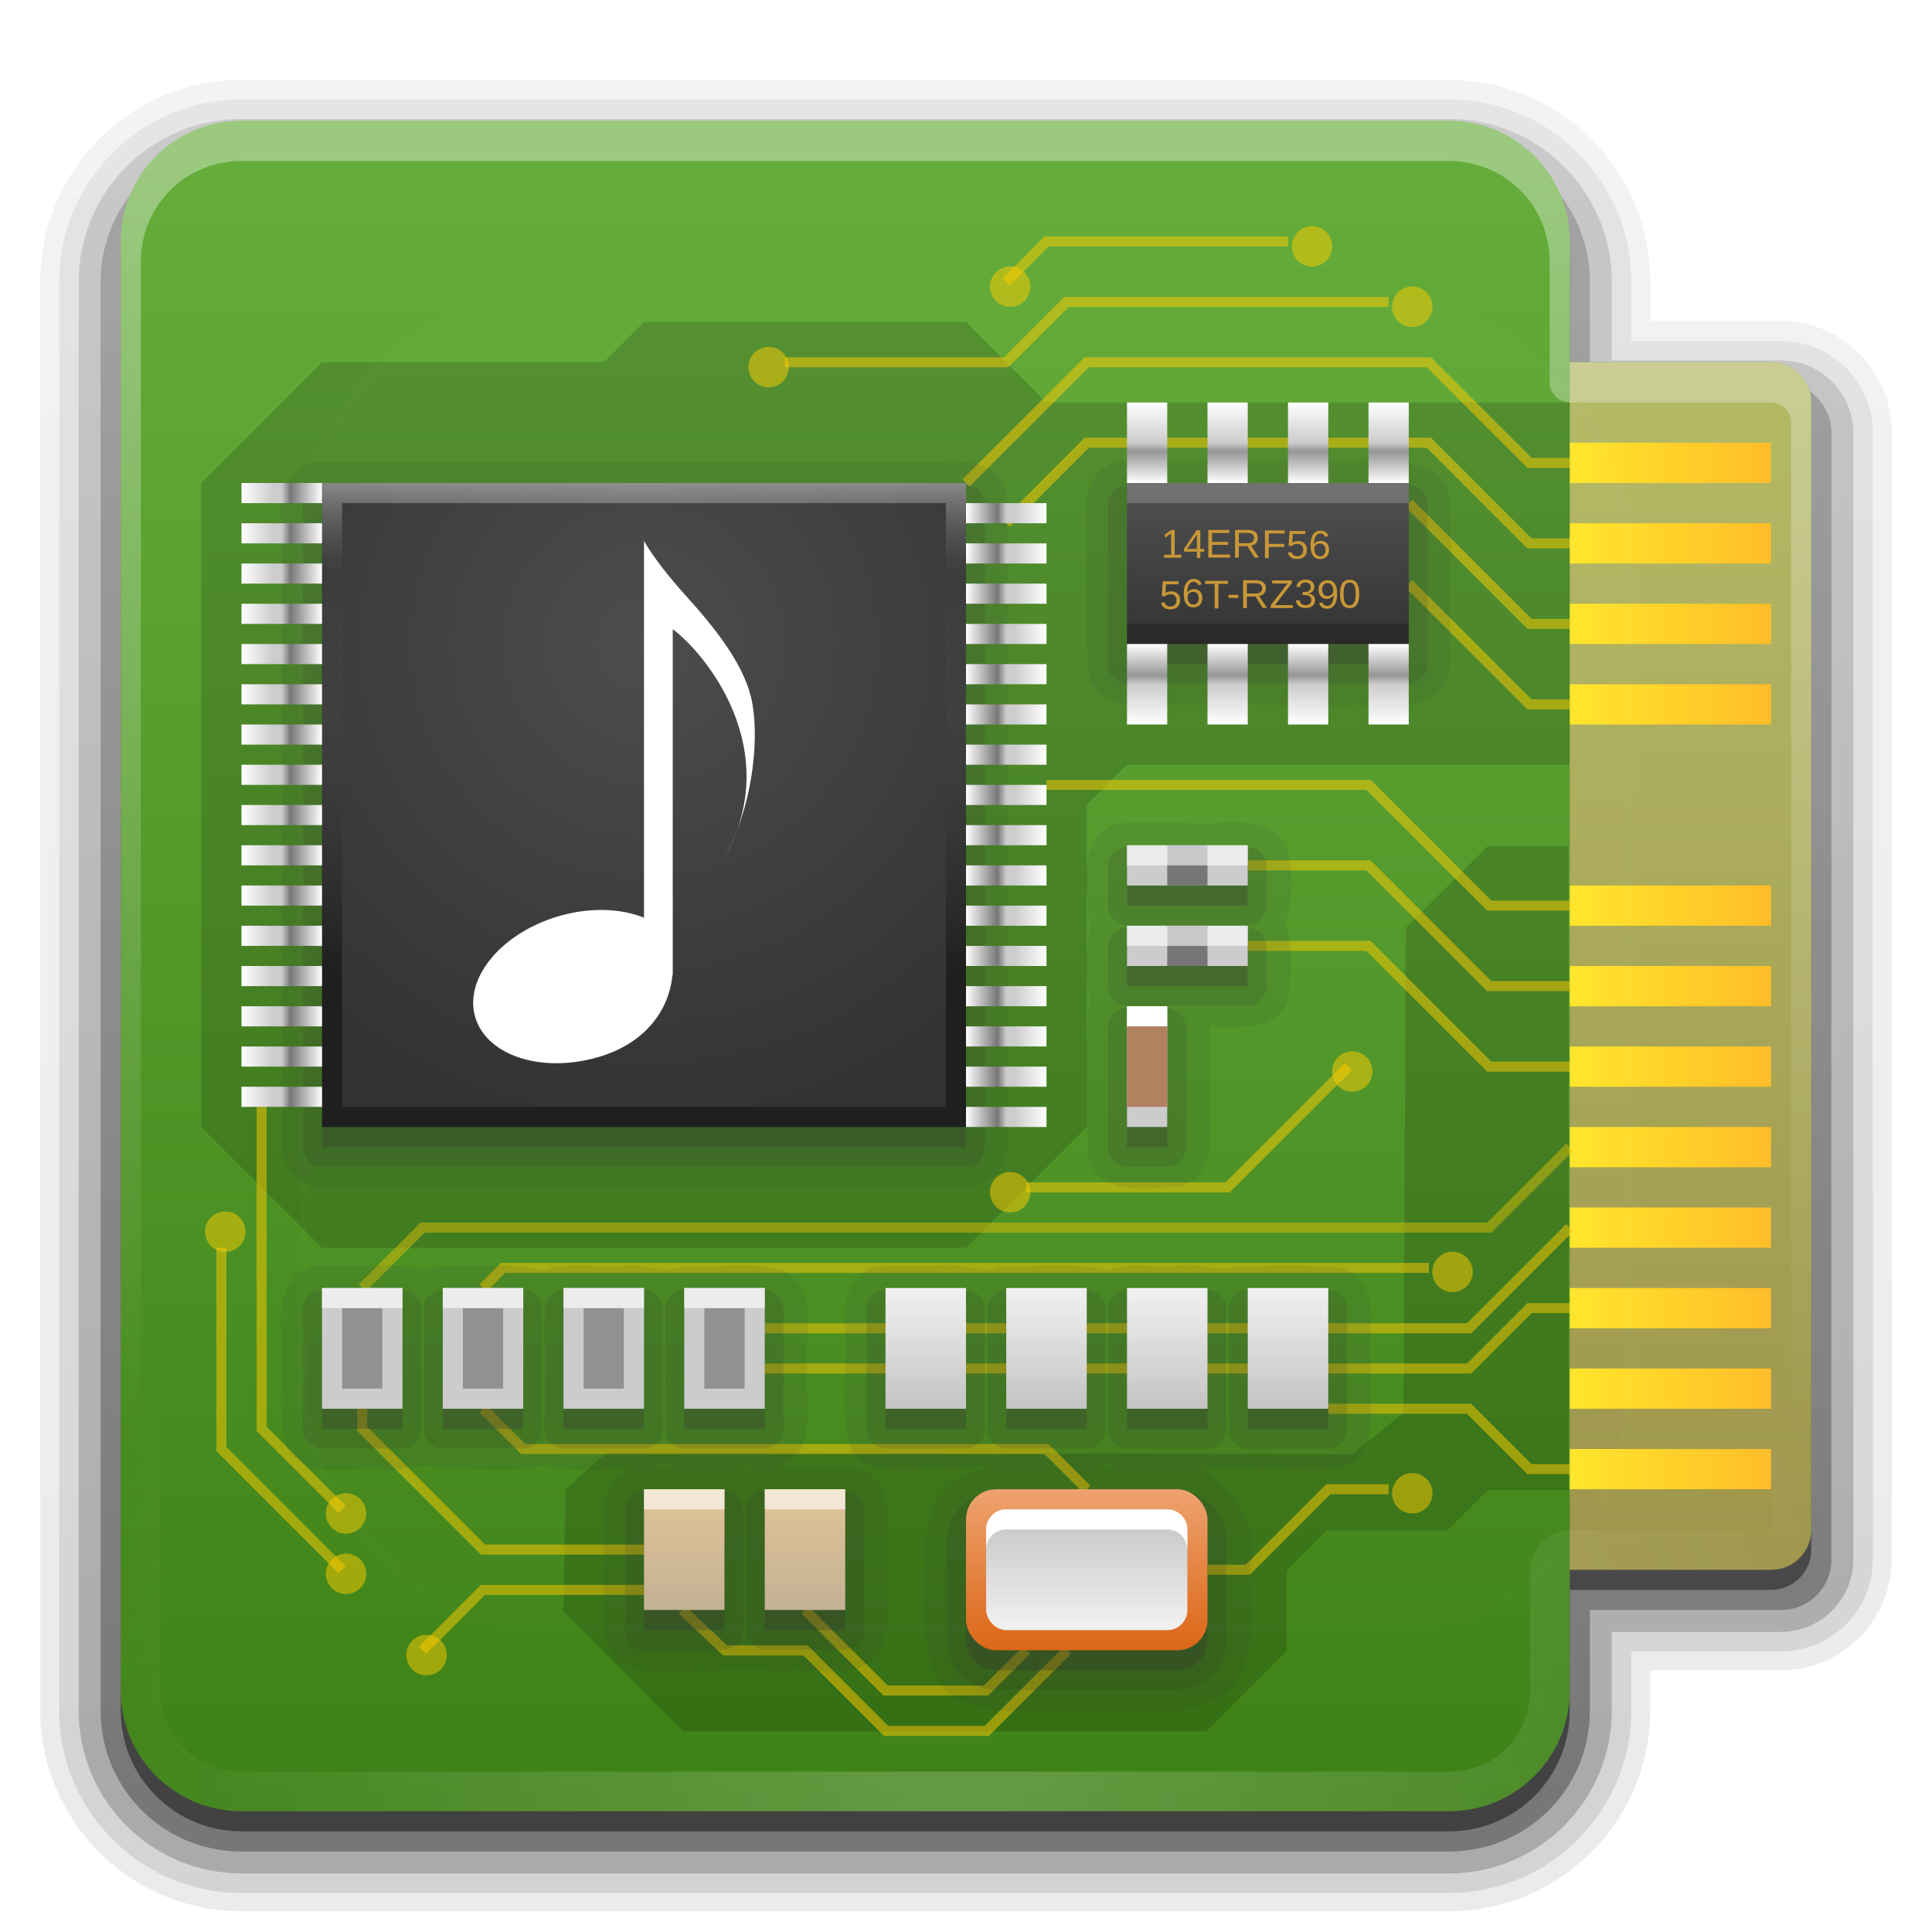 <?xml version="1.0" encoding="UTF-8"?>
<svg id="svg2408" width="96" height="96" version="1.0" xmlns="http://www.w3.org/2000/svg" xmlns:cc="http://creativecommons.org/ns#" xmlns:dc="http://purl.org/dc/elements/1.1/" xmlns:rdf="http://www.w3.org/1999/02/22-rdf-syntax-ns#" xmlns:xlink="http://www.w3.org/1999/xlink">
 <defs id="defs2410">
  <linearGradient id="linearGradient4631">
   <stop id="stop4633" stop-color="#c3b194" offset="0"/>
   <stop id="stop4635" stop-color="#e1c497" offset="1"/>
  </linearGradient>
  <linearGradient id="linearGradient4549">
   <stop id="stop4551" stop-color="#c4c4c4" offset="0"/>
   <stop id="stop4553" stop-color="#f1f1f1" offset="1"/>
  </linearGradient>
  <linearGradient id="linearGradient4410">
   <stop id="stop4412" stop-color="#fff" offset="0"/>
   <stop id="stop4416" stop-color="#ccc" offset=".499"/>
   <stop id="stop4418" stop-color="#969696" offset=".608"/>
   <stop id="stop4420" stop-color="#fff" offset="1"/>
  </linearGradient>
  <linearGradient id="linearGradient4004">
   <stop id="stop4006" stop-color="#fff" offset="0"/>
   <stop id="stop4016" stop-color="#ccc" offset=".397"/>
   <stop id="stop4014" stop-color="#ccc" offset=".499"/>
   <stop id="stop4012" stop-color="#777" offset=".608"/>
   <stop id="stop4008" stop-color="#fff" offset="1"/>
  </linearGradient>
  <linearGradient id="linearGradient3971">
   <stop id="stop3973" stop-color="#4d4d4d" offset="0"/>
   <stop id="stop3975" stop-color="#333" offset="1"/>
  </linearGradient>
  <linearGradient id="linearGradient3809">
   <stop id="stop3811" stop-color="#ffbd2a" offset="0"/>
   <stop id="stop3813" stop-color="#ffe62a" offset="1"/>
  </linearGradient>
  <linearGradient id="ButtonShadow" x1="45.4" x2="45.4" y1="92.5" y2="7.02" gradientTransform="scale(1.01 .994)" gradientUnits="userSpaceOnUse">
   <stop id="stop3750" offset="0"/>
   <stop id="stop3752" stop-opacity=".588" offset="1"/>
  </linearGradient>
  <linearGradient id="linearGradient3737">
   <stop id="stop3739" stop-color="#fff" offset="0"/>
   <stop id="stop3741" stop-color="#fff" stop-opacity="0" offset="1"/>
  </linearGradient>
  <linearGradient id="linearGradient3700">
   <stop id="stop3702" stop-color="#548238" offset="0"/>
   <stop id="stop3704" stop-color="#7dc851" offset="1"/>
  </linearGradient>
  <filter id="filter3174">
   <feGaussianBlur id="feGaussianBlur3176" stdDeviation="1.71"/>
  </filter>
  <linearGradient id="linearGradient3188" x1="36.4" x2="36.4" y1="6" y2="63.9" gradientTransform="translate(-100)" gradientUnits="userSpaceOnUse" xlink:href="#linearGradient3737"/>
  <filter id="filter3794" x="-.192" y="-.192" width="1.38" height="1.38">
   <feGaussianBlur id="feGaussianBlur3796" stdDeviation="5.28"/>
  </filter>
  <linearGradient id="linearGradient3613" x1="48" x2="48" y1="20.2" y2="139" gradientUnits="userSpaceOnUse" xlink:href="#linearGradient3737"/>
  <radialGradient id="radialGradient3619" cx="48" cy="90.2" r="42" gradientTransform="matrix(1.16 0 0 .996 -108 .197)" gradientUnits="userSpaceOnUse" xlink:href="#linearGradient3737"/>
  <clipPath id="clipPath3613">
   <rect id="rect3615" x="6" y="6" width="84" height="84" rx="6" ry="6" fill="#fff"/>
  </clipPath>
  <linearGradient id="linearGradient3617" x1="48" x2="48" y1="90" y2="5.99" gradientUnits="userSpaceOnUse">
   <stop id="stop3877" stop-color="#3e8116" offset="0"/>
   <stop id="stop3879" stop-color="#66ae3b" offset="1"/>
  </linearGradient>
  <linearGradient id="linearGradient3668" x1="48" x2="48" y1="90" y2="5.99" gradientTransform="translate(-88,12)" gradientUnits="userSpaceOnUse" xlink:href="#linearGradient3700"/>
  <linearGradient id="linearGradient3672" x1="48" x2="48" y1="90" y2="5.99" gradientTransform="translate(-100)" gradientUnits="userSpaceOnUse" xlink:href="#linearGradient3700"/>
  <linearGradient id="linearGradient3688" x1="40" x2="40" y1="8" y2="72" gradientUnits="userSpaceOnUse" xlink:href="#linearGradient3737"/>
  <radialGradient id="radialGradient3704" cx="48" cy="90" r="42" gradientTransform="matrix(1.14 0 0 1 -6.86 0)" gradientUnits="userSpaceOnUse" xlink:href="#linearGradient3737"/>
  <linearGradient id="linearGradient3750" x1="37.1" x2="37.1" y1="95.2" y2="4.41" gradientUnits="userSpaceOnUse" xlink:href="#ButtonShadow"/>
  <linearGradient id="linearGradient3752" x1="41.3" x2="41.3" y1="93.7" y2="4.64" gradientUnits="userSpaceOnUse" xlink:href="#ButtonShadow"/>
  <linearGradient id="linearGradient3754" x1="38.8" x2="38.8" y1="93.3" y2="5.91" gradientUnits="userSpaceOnUse" xlink:href="#ButtonShadow"/>
  <linearGradient id="linearGradient3756" x1="35.6" x2="35.6" y1="92" y2="6.65" gradientUnits="userSpaceOnUse" xlink:href="#ButtonShadow"/>
  <linearGradient id="linearGradient3758" x1="40" x2="40" y1="90.8" y2="6.73" gradientUnits="userSpaceOnUse" xlink:href="#ButtonShadow"/>
  <linearGradient id="linearGradient3767" x1="48" x2="48" y1="90" y2="5.99" gradientTransform="translate(12,12)" gradientUnits="userSpaceOnUse">
   <stop id="stop3871" stop-color="#958741" offset="0"/>
   <stop id="stop3873" stop-color="#b4ba66" offset="1"/>
  </linearGradient>
  <linearGradient id="linearGradient3815" x1="78" x2="88" y1="72" y2="72" gradientTransform="matrix(1 0 0 .5 -166 37)" gradientUnits="userSpaceOnUse" xlink:href="#linearGradient3809"/>
  <linearGradient id="linearGradient3819" x1="78" x2="88" y1="72" y2="72" gradientTransform="matrix(1 0 0 .5 -166 33)" gradientUnits="userSpaceOnUse" xlink:href="#linearGradient3809"/>
  <linearGradient id="linearGradient3823" x1="78" x2="88" y1="72" y2="72" gradientTransform="matrix(1 0 0 .5 -166 29)" gradientUnits="userSpaceOnUse" xlink:href="#linearGradient3809"/>
  <linearGradient id="linearGradient3827" x1="78" x2="88" y1="72" y2="72" gradientTransform="matrix(1 0 0 .5 -166 25)" gradientUnits="userSpaceOnUse" xlink:href="#linearGradient3809"/>
  <linearGradient id="linearGradient3831" x1="78" x2="88" y1="72" y2="72" gradientTransform="matrix(1 0 0 .5 -166 21)" gradientUnits="userSpaceOnUse" xlink:href="#linearGradient3809"/>
  <linearGradient id="linearGradient3835" x1="78" x2="88" y1="72" y2="72" gradientTransform="matrix(1 0 0 .5 -166 17)" gradientUnits="userSpaceOnUse" xlink:href="#linearGradient3809"/>
  <linearGradient id="linearGradient3839" x1="78" x2="88" y1="72" y2="72" gradientTransform="matrix(1 0 0 .5 -166 13)" gradientUnits="userSpaceOnUse" xlink:href="#linearGradient3809"/>
  <linearGradient id="linearGradient3843" x1="78" x2="88" y1="72" y2="72" gradientTransform="matrix(1 0 0 .5 -166 9)" gradientUnits="userSpaceOnUse" xlink:href="#linearGradient3809"/>
  <linearGradient id="linearGradient3851" x1="78" x2="88" y1="72" y2="72" gradientTransform="matrix(1 0 0 .5 -166 -1)" gradientUnits="userSpaceOnUse" xlink:href="#linearGradient3809"/>
  <linearGradient id="linearGradient3855" x1="78" x2="88" y1="72" y2="72" gradientTransform="matrix(1 0 0 .5 -166 -5)" gradientUnits="userSpaceOnUse" xlink:href="#linearGradient3809"/>
  <linearGradient id="linearGradient3859" x1="78" x2="88" y1="72" y2="72" gradientTransform="matrix(1 0 0 .5 -166 -9)" gradientUnits="userSpaceOnUse" xlink:href="#linearGradient3809"/>
  <linearGradient id="linearGradient3863" x1="78" x2="88" y1="72" y2="72" gradientTransform="matrix(1 0 0 .5 -166 -13)" gradientUnits="userSpaceOnUse" xlink:href="#linearGradient3809"/>
  <radialGradient id="radialGradient3977" cx="32" cy="32" r="16" gradientTransform="matrix(1.5,0,0,1.5,-16,-16)" gradientUnits="userSpaceOnUse" xlink:href="#linearGradient3971"/>
  <linearGradient id="linearGradient3998" x1="40" x2="40" y1="24" y2="48" gradientUnits="userSpaceOnUse">
   <stop id="stop3994" stop-color="#fff" offset="0"/>
   <stop id="stop4000" stop-color="#7f7f7f" stop-opacity="0" offset=".193"/>
   <stop id="stop3996" offset="1"/>
  </linearGradient>
  <linearGradient id="linearGradient4184" x1="11" x2="16" y1="25" y2="25" gradientTransform="matrix(1 0 0 .5 0 42)" gradientUnits="userSpaceOnUse" xlink:href="#linearGradient4004"/>
  <linearGradient id="linearGradient4186" x1="11" x2="16" y1="25" y2="25" gradientTransform="matrix(1 0 0 .5 0 40)" gradientUnits="userSpaceOnUse" xlink:href="#linearGradient4004"/>
  <linearGradient id="linearGradient4188" x1="11" x2="16" y1="25" y2="25" gradientTransform="matrix(1 0 0 .5 0 38)" gradientUnits="userSpaceOnUse" xlink:href="#linearGradient4004"/>
  <linearGradient id="linearGradient4190" x1="11" x2="16" y1="25" y2="25" gradientTransform="matrix(1 0 0 .5 0 36)" gradientUnits="userSpaceOnUse" xlink:href="#linearGradient4004"/>
  <linearGradient id="linearGradient4192" x1="11" x2="16" y1="25" y2="25" gradientTransform="matrix(1 0 0 .5 0 34)" gradientUnits="userSpaceOnUse" xlink:href="#linearGradient4004"/>
  <linearGradient id="linearGradient4194" x1="11" x2="16" y1="25" y2="25" gradientTransform="matrix(1 0 0 .5 0 32)" gradientUnits="userSpaceOnUse" xlink:href="#linearGradient4004"/>
  <linearGradient id="linearGradient4196" x1="11" x2="16" y1="25" y2="25" gradientTransform="matrix(1 0 0 .5 0 30)" gradientUnits="userSpaceOnUse" xlink:href="#linearGradient4004"/>
  <linearGradient id="linearGradient4198" x1="11" x2="16" y1="25" y2="25" gradientTransform="matrix(1 0 0 .5 0 28)" gradientUnits="userSpaceOnUse" xlink:href="#linearGradient4004"/>
  <linearGradient id="linearGradient4200" x1="11" x2="16" y1="25" y2="25" gradientTransform="matrix(1 0 0 .5 0 26)" gradientUnits="userSpaceOnUse" xlink:href="#linearGradient4004"/>
  <linearGradient id="linearGradient4202" x1="11" x2="16" y1="25" y2="25" gradientTransform="matrix(1 0 0 .5 0 24)" gradientUnits="userSpaceOnUse" xlink:href="#linearGradient4004"/>
  <linearGradient id="linearGradient4204" x1="11" x2="16" y1="25" y2="25" gradientTransform="matrix(1 0 0 .5 0 22)" gradientUnits="userSpaceOnUse" xlink:href="#linearGradient4004"/>
  <linearGradient id="linearGradient4206" x1="11" x2="16" y1="25" y2="25" gradientTransform="matrix(1 0 0 .5 0 20)" gradientUnits="userSpaceOnUse" xlink:href="#linearGradient4004"/>
  <linearGradient id="linearGradient4208" x1="11" x2="16" y1="25" y2="25" gradientTransform="matrix(1 0 0 .5 0 18)" gradientUnits="userSpaceOnUse" xlink:href="#linearGradient4004"/>
  <linearGradient id="linearGradient4210" x1="11" x2="16" y1="25" y2="25" gradientTransform="matrix(1 0 0 .5 0 16)" gradientUnits="userSpaceOnUse" xlink:href="#linearGradient4004"/>
  <linearGradient id="linearGradient4212" x1="11" x2="16" y1="25" y2="25" gradientTransform="matrix(1 0 0 .5 0 14)" gradientUnits="userSpaceOnUse" xlink:href="#linearGradient4004"/>
  <linearGradient id="linearGradient4214" x1="11" x2="16" y1="25" y2="25" gradientTransform="matrix(1 0 0 .5 0 12)" gradientUnits="userSpaceOnUse" xlink:href="#linearGradient4004"/>
  <linearGradient id="linearGradient4350" x1="11" x2="16" y1="25" y2="25" gradientTransform="matrix(.8 0 0 1 11.2 -82)" gradientUnits="userSpaceOnUse" xlink:href="#linearGradient4410"/>
  <linearGradient id="linearGradient4404" x1="11" x2="16" y1="25" y2="25" gradientTransform="matrix(.8 0 0 1 11.2 -86)" gradientUnits="userSpaceOnUse" xlink:href="#linearGradient4410"/>
  <linearGradient id="linearGradient4408" x1="11" x2="16" y1="25" y2="25" gradientTransform="matrix(.8 0 0 1 11.2 -90)" gradientUnits="userSpaceOnUse" xlink:href="#linearGradient4410"/>
  <linearGradient id="linearGradient4425" x1="11" x2="16" y1="25" y2="25" gradientTransform="matrix(.8 0 0 1 11.2 -94)" gradientUnits="userSpaceOnUse" xlink:href="#linearGradient4410"/>
  <linearGradient id="linearGradient4435" x1="11" x2="16" y1="25" y2="25" gradientTransform="matrix(.8 0 0 1 -44.8 -82)" gradientUnits="userSpaceOnUse" xlink:href="#linearGradient4410"/>
  <linearGradient id="linearGradient4437" x1="11" x2="16" y1="25" y2="25" gradientTransform="matrix(.8 0 0 1 -44.8 -86)" gradientUnits="userSpaceOnUse" xlink:href="#linearGradient4410"/>
  <linearGradient id="linearGradient4439" x1="11" x2="16" y1="25" y2="25" gradientTransform="matrix(.8 0 0 1 -44.8 -90)" gradientUnits="userSpaceOnUse" xlink:href="#linearGradient4410"/>
  <linearGradient id="linearGradient4441" x1="11" x2="16" y1="25" y2="25" gradientTransform="matrix(.8 0 0 1 -44.8 -94)" gradientUnits="userSpaceOnUse" xlink:href="#linearGradient4410"/>
  <linearGradient id="linearGradient4449" x1="62" x2="62" y1="25" y2="32" gradientUnits="userSpaceOnUse" xlink:href="#linearGradient3971"/>
  <linearGradient id="linearGradient4547" x1="52.8" x2="52.8" y1="81.8" y2="73.8" gradientUnits="userSpaceOnUse">
   <stop id="stop4543" stop-color="#dc6819" offset="0"/>
   <stop id="stop4545" stop-color="#efa471" offset="1"/>
  </linearGradient>
  <linearGradient id="linearGradient4555" x1="53.6" x2="53.6" y1="75.1" y2="80.9" gradientUnits="userSpaceOnUse" xlink:href="#linearGradient4549"/>
  <linearGradient id="linearGradient4617" x1="46" x2="46" y1="70" y2="64" gradientUnits="userSpaceOnUse" xlink:href="#linearGradient4549"/>
  <linearGradient id="linearGradient4621" x1="46" x2="46" y1="70" y2="64" gradientTransform="translate(6)" gradientUnits="userSpaceOnUse" xlink:href="#linearGradient4549"/>
  <linearGradient id="linearGradient4625" x1="46" x2="46" y1="70" y2="64" gradientTransform="translate(12)" gradientUnits="userSpaceOnUse" xlink:href="#linearGradient4549"/>
  <linearGradient id="linearGradient4629" x1="46" x2="46" y1="70" y2="64" gradientTransform="translate(18)" gradientUnits="userSpaceOnUse" xlink:href="#linearGradient4549"/>
  <linearGradient id="linearGradient4637" x1="40" x2="40" y1="80" y2="74" gradientUnits="userSpaceOnUse" xlink:href="#linearGradient4631"/>
  <linearGradient id="linearGradient4639" x1="34" x2="34" y1="80" y2="74" gradientUnits="userSpaceOnUse" xlink:href="#linearGradient4631"/>
  <linearGradient id="linearGradient3894">
   <stop id="stop3896" stop-color="#f7eb93" offset="0"/>
   <stop id="stop3898" stop-color="#f7f593" stop-opacity="0" offset="1"/>
  </linearGradient>
  <linearGradient id="linearGradient3934">
   <stop id="stop3936" stop-color="#d24e00" offset="0"/>
   <stop id="stop3938" stop-color="#ca5e00" stop-opacity="0" offset="1"/>
  </linearGradient>
  <filter id="filter3810" color-interpolation-filters="sRGB">
   <feGaussianBlur id="feGaussianBlur3812" stdDeviation="0.42"/>
  </filter>
  <radialGradient id="radialGradient3402" cx="61" cy="24.6" r="19" gradientTransform="matrix(1.26 -.21 .095 .571 -39.4 28.8)" gradientUnits="userSpaceOnUse">
   <stop id="stop3800" stop-color="#ffcc0a" offset="0"/>
   <stop id="stop3802" stop-color="#d38900" stop-opacity="0" offset="1"/>
  </radialGradient>
  <radialGradient id="radialGradient3404" cx="41.8" cy="37" r="19" gradientTransform="matrix(3.36 -.591 .301 1.71 -131 8.68)" gradientUnits="userSpaceOnUse">
   <stop id="stop4300" stop-color="#ffd639" offset="0"/>
   <stop id="stop4302" stop-color="#eed96a" stop-opacity=".675" offset=".5"/>
   <stop id="stop4304" stop-color="#e4c731" stop-opacity="0" offset="1"/>
  </radialGradient>
  <linearGradient id="linearGradient3406" x1="80" x2="77" y1="37" y2="37" gradientTransform="translate(-21,9)" gradientUnits="userSpaceOnUse">
   <stop id="stop3862" stop-color="#8e4900" offset="0"/>
   <stop id="stop3868" stop-color="#d25800" stop-opacity=".365" offset=".5"/>
   <stop id="stop3864" stop-color="#ae5900" stop-opacity="0" offset="1"/>
  </linearGradient>
  <linearGradient id="linearGradient3408" x1="52" x2="51.6" y1="10" y2="8.08" gradientTransform="translate(-21,9)" gradientUnits="userSpaceOnUse">
   <stop id="stop3830" stop-color="#fbeda2" offset="0"/>
   <stop id="stop3832" stop-color="#fbe4a2" stop-opacity="0" offset="1"/>
  </linearGradient>
  <radialGradient id="radialGradient3410" cx="40.3" cy="39.1" r="19" gradientTransform="matrix(3.37 -.532 .187 1.19 -92.6 22.4)" gradientUnits="userSpaceOnUse">
   <stop id="stop3818" stop-color="#ffe945" offset="0"/>
   <stop id="stop3824" stop-color="#eed96a" stop-opacity=".675" offset=".5"/>
   <stop id="stop3820" stop-color="#e49531" stop-opacity="0" offset="1"/>
  </radialGradient>
  <radialGradient id="radialGradient3412" cx="46" cy="50.6" r="1.5" gradientTransform="matrix(2.67 -6.96e-8 8e-7 30.7 -97.7 -1471)" gradientUnits="userSpaceOnUse">
   <stop id="stop3881" stop-color="#632e00" offset="0"/>
   <stop id="stop3883" stop-color="#be5800" stop-opacity=".365" offset=".5"/>
   <stop id="stop3885" stop-color="#c25a00" stop-opacity="0" offset="1"/>
  </radialGradient>
  <radialGradient id="radialGradient3414" cx="39.8" cy="69.8" r="11" gradientTransform="matrix(1.16 -.14 .072 .583 -11.4 33.3)" gradientUnits="userSpaceOnUse">
   <stop id="stop3960" stop-color="#f1a801" offset="0"/>
   <stop id="stop3962" stop-color="#f17c01" stop-opacity="0" offset="1"/>
  </radialGradient>
  <linearGradient id="linearGradient3416" x1="40" x2="41.9" y1="70" y2="63" gradientTransform="translate(-21,6)" gradientUnits="userSpaceOnUse" xlink:href="#linearGradient3934"/>
  <linearGradient id="linearGradient3418" x1="40" x2="42" y1="69" y2="64" gradientTransform="translate(-21,6)" gradientUnits="userSpaceOnUse" xlink:href="#linearGradient3934"/>
  <linearGradient id="linearGradient3420" x1="31" x2="36" y1="61" y2="70" gradientTransform="translate(-21,9)" gradientUnits="userSpaceOnUse" xlink:href="#linearGradient3894"/>
  <linearGradient id="linearGradient3424" x1="40" x2="41.9" y1="70" y2="63" gradientTransform="translate(13,1)" gradientUnits="userSpaceOnUse" xlink:href="#linearGradient3934"/>
  <linearGradient id="linearGradient3426" x1="40" x2="42" y1="69" y2="64" gradientTransform="translate(13,1)" gradientUnits="userSpaceOnUse" xlink:href="#linearGradient3934"/>
  <linearGradient id="linearGradient3428" x1="31" x2="36" y1="61" y2="70" gradientTransform="translate(13,4)" gradientUnits="userSpaceOnUse" xlink:href="#linearGradient3894"/>
  <linearGradient id="linearGradient3153" x1="70.8" x2="75.4" y1="83" y2="22" gradientTransform="matrix(1.19 0 0 1.19 -17.4 92.5)" gradientUnits="userSpaceOnUse">
   <stop id="stop3279" stop-color="#333" offset="0"/>
   <stop id="stop3281" stop-color="#515151" offset="1"/>
  </linearGradient>
  <radialGradient id="radialGradient3155" cx="40.8" cy="75.3" r="14.7" gradientTransform="matrix(.985 .026 -.018 .691 1.99 24.8)" gradientUnits="userSpaceOnUse">
   <stop id="stop2807" stop-color="#fff" offset="0"/>
   <stop id="stop2809" stop-opacity="0" offset="1"/>
  </radialGradient>
  <filter id="filter3832" color-interpolation-filters="sRGB">
   <feGaussianBlur id="feGaussianBlur3834" stdDeviation="0.769"/>
  </filter>
 </defs>
 <g id="layer2" display="none">
  <rect id="rect3745" x="5" y="7" width="86" height="85" rx="6" ry="6" fill="url(#ButtonShadow)" filter="url(#filter3174)" opacity=".9"/>
 </g>
 <g id="layer3">
  <path id="path3741" d="m12 3.97c-5.53 0-10 4.5-10 10v71c0 5.53 4.5 10 10 10h60c5.53 0 10-4.5 10-10v-1.97h6.47c3.05 0 5.53-2.49 5.53-5.53v-56c0-3.05-2.49-5.53-5.53-5.53h-6.47v-1.97c0-5.53-4.5-10-10-10h-60z" fill="url(#linearGradient3750)" opacity=".08"/>
  <path id="path3737" d="m12 4.94c-5 0-9.06 4.07-9.06 9.06v71c0 5 4.07 9.06 9.06 9.06h60c5 0 9.06-4.07 9.06-9.06v-2.94h7.44c2.51 0 4.56-2.05 4.56-4.56v-56c0-2.51-2.05-4.56-4.56-4.56h-7.44v-2.94c0-5-4.07-9.06-9.06-9.06h-60z" fill="url(#linearGradient3752)" opacity=".1"/>
  <path id="path3733" d="m12 5.91c-4.47 0-8.09 3.63-8.09 8.09v71c0 4.47 3.63 8.09 8.09 8.09h60c4.47 0 8.09-3.63 8.09-8.09v-3.91h8.41c1.97 0 3.59-1.62 3.59-3.59v-56c0-1.97-1.62-3.59-3.59-3.59h-8.41v-3.91c0-4.47-3.63-8.09-8.09-8.09h-60z" fill="url(#linearGradient3754)" opacity=".2"/>
  <path id="rect3721" d="m12 7c-3.88 0-7 3.12-7 7v71c0 3.88 3.12 7 7 7h60c3.88 0 7-3.12 7-7v-5h9.5c1.38 0 2.5-1.12 2.5-2.5v-56c0-1.38-1.12-2.5-2.5-2.5h-9.5v-5c0-3.88-3.12-7-7-7h-60z" fill="url(#linearGradient3756)" opacity=".3"/>
  <path id="rect3712" d="m12 7c-3.32 0-6 2.68-6 6v72c0 3.32 2.68 6 6 6h60c3.32 0 6-2.68 6-6v-6h10c1.11 0 2-0.892 2-2v-56c0-1.11-0.892-2-2-2h-10v-6c0-3.32-2.68-6-6-6h-60z" fill="url(#linearGradient3758)" opacity=".45"/>
 </g>
 <g id="layer1">
  <path id="rect2419" d="m12 6c-3.32 0-6 2.68-6 6v72c0 3.32 2.68 6 6 6h60c3.32 0 6-2.68 6-6v-6h10c1.11 0 2-0.892 2-2v-56c0-1.11-0.892-2-2-2h-10v-6c0-3.32-2.68-6-6-6h-60z" fill="url(#linearGradient3617)"/>
  <path id="rect3760" d="m78 18v60h10c1.11 0 2-0.892 2-2v-56c0-1.11-0.892-2-2-2h-10z" fill="url(#linearGradient3767)"/>
  <path id="path3615" d="m-88 90c-3.32 0-6-2.68-6-6v-72c0-0.335 0.041-0.651 0.094-0.969 0.049-0.296 0.097-0.597 0.188-0.875 0.01-0.03 0.021-0.064 0.031-0.094 0.099-0.288 0.235-0.547 0.375-0.812 0.145-0.274 0.316-0.536 0.5-0.781s0.374-0.473 0.594-0.688c0.44-0.428 0.943-0.815 1.5-1.09 0.279-0.14 0.573-0.247 0.875-0.344-0.256 0.1-0.487 0.236-0.719 0.375-0.007 0.004-0.024-0.004-0.031 0-0.032 0.019-0.062 0.043-0.094 0.062-0.12 0.077-0.231 0.164-0.344 0.25-0.106 0.081-0.213 0.161-0.312 0.25-0.178 0.161-0.347 0.345-0.5 0.531-0.108 0.13-0.218 0.265-0.312 0.406-0.025 0.038-0.038 0.086-0.062 0.125-0.065 0.103-0.13 0.205-0.188 0.312-0.101 0.195-0.206 0.416-0.281 0.625-8e-3 0.022-0.024 0.041-0.031 0.062-0.032 0.092-0.036 0.187-0.062 0.281-0.03 0.107-0.07 0.203-0.094 0.312-0.073 0.342-0.125 0.698-0.125 1.06v72c0 2.78 2.22 5 5 5h72c2.78 0 5-2.22 5-5v-72c0-0.364-0.052-0.721-0.125-1.06-0.044-0.207-0.088-0.398-0.156-0.594-0.008-0.022-0.023-0.041-0.031-0.062-0.063-0.174-0.138-0.367-0.219-0.531-0.042-0.083-0.079-0.17-0.125-0.25-0.055-0.097-0.127-0.188-0.188-0.281-0.094-0.141-0.205-0.276-0.312-0.406-0.143-0.174-0.303-0.347-0.469-0.5-0.011-0.01-0.02-0.021-0.031-0.031-0.138-0.126-0.285-0.234-0.438-0.344-0.103-0.073-0.204-0.153-0.312-0.219-0.007-0.004-0.024 0.004-0.031 0-0.232-0.139-0.463-0.275-0.719-0.375 0.302 0.097 0.596 0.204 0.875 0.344 0.557 0.279 1.06 0.666 1.5 1.09 0.22 0.214 0.409 0.442 0.594 0.688s0.355 0.508 0.5 0.781c0.14 0.265 0.276 0.525 0.375 0.812 0.01 0.031 0.021 0.063 0.031 0.094 0.09 0.278 0.139 0.579 0.188 0.875 0.052 0.318 0.094 0.634 0.094 0.969v72c0 3.32-2.68 6-6 6h-72z" fill="url(#radialGradient3619)" opacity=".2"/>
  <rect id="rect3666" x="-82" y="18" width="72" height="60" rx="2" ry="2" fill="url(#linearGradient3668)"/>
  <rect id="rect3670" x="-94" y="6" width="72" height="84" rx="6" ry="6" fill="url(#linearGradient3672)"/>
  <path id="rect3728" d="m-88 6c-3.32 0-6 2.68-6 6v72c0 0.335 0.041 0.651 0.094 0.969 0.049 0.296 0.097 0.597 0.188 0.875 0.01 0.03 0.021 0.064 0.031 0.094 0.099 0.288 0.235 0.547 0.375 0.812 0.145 0.274 0.316 0.536 0.5 0.781s0.374 0.473 0.594 0.688c0.44 0.428 0.943 0.815 1.5 1.09 0.279 0.14 0.573 0.247 0.875 0.344-0.256-0.1-0.487-0.236-0.719-0.375-7e-3 -0.004-0.024 0.004-0.031 0-0.032-0.019-0.062-0.043-0.094-0.062-0.12-0.077-0.231-0.164-0.344-0.25-0.106-0.081-0.213-0.161-0.312-0.25-0.178-0.161-0.347-0.345-0.5-0.531-0.108-0.13-0.218-0.265-0.312-0.406-0.025-0.038-0.038-0.086-0.062-0.125-0.065-0.103-0.13-0.205-0.188-0.312-0.101-0.195-0.206-0.416-0.281-0.625-8e-3 -0.022-0.024-0.041-0.031-0.062-0.032-0.092-0.036-0.187-0.062-0.281-0.03-0.107-0.07-0.203-0.094-0.312-0.073-0.342-0.125-0.698-0.125-1.06v-72c0-2.78 2.22-5 5-5h72c2.78 0 5 2.22 5 5v72c0 0.364-0.052 0.721-0.125 1.06-0.044 0.207-0.088 0.398-0.156 0.594-0.008 0.022-0.023 0.041-0.031 0.062-0.063 0.174-0.138 0.367-0.219 0.531-0.042 0.083-0.079 0.17-0.125 0.25-0.055 0.097-0.127 0.188-0.188 0.281-0.094 0.141-0.205 0.276-0.312 0.406-0.143 0.174-0.303 0.347-0.469 0.5-0.011 0.01-0.02 0.021-0.031 0.031-0.138 0.126-0.285 0.234-0.438 0.344-0.103 0.073-0.204 0.153-0.312 0.219-0.007 0.004-0.024-0.004-0.031 0-0.232 0.139-0.463 0.275-0.719 0.375 0.302-0.097 0.596-0.204 0.875-0.344 0.557-0.279 1.06-0.666 1.5-1.09 0.22-0.214 0.409-0.442 0.594-0.688s0.355-0.508 0.5-0.781c0.14-0.265 0.276-0.525 0.375-0.812 0.01-0.031 0.021-0.063 0.031-0.094 0.09-0.278 0.139-0.579 0.188-0.875 0.052-0.318 0.094-0.634 0.094-0.969v-72c0-3.32-2.68-6-6-6h-72z" fill="url(#linearGradient3188)" opacity=".35"/>
  <path id="path3675" d="m12 6c-3.32 0-6 2.68-6 6v72c0 2.98 2.15 5.43 5 5.91-2.29-0.462-4-2.47-4-4.91v-72c0-2.78 2.22-5 5-5h60c2.78 0 5 2.22 5 5v6a1.01 1.01 0 0 0 1 1h10c0.569 0 1 0.431 1 1v56c0 0.569-0.431 1-1 1 1.11 0 2-0.892 2-2v-56c0-1.11-0.892-2-2-2h-10v-6c0-3.32-2.68-6-6-6h-60zm65.8 72a1.01 1.01 0 0 0-0.844 1v6c0 2.44-1.71 4.44-4 4.91 2.85-0.471 5-2.92 5-5.91v-6a1.01 1.01 0 0 0-0.156 0z" fill="url(#linearGradient3688)" opacity=".35"/>
  <path id="path3690" d="m12 6c-3.32 0-6 2.68-6 6v72c0 3.32 2.68 6 6 6h60c3.32 0 6-2.68 6-6v-6h10c1.11 0 2-0.892 2-2v-56c0-1.11-0.892-2-2-2h-10v-6c0-3.32-2.68-6-6-6h-60zm0 1.97h60c2.27 0 4.03 1.76 4.03 4.03v6c-0.003 1.03 0.937 1.97 1.97 1.97h10c0.055 0 0.031-0.024 0.031 0.031v56c0 0.055 0.024 0.031-0.031 0.031h-10c-1.03-0.003-1.97 0.937-1.97 1.97v6c0 2.27-1.76 4.03-4.03 4.03h-60c-2.27 0-4.03-1.76-4.03-4.03v-72c0-2.27 1.76-4.03 4.03-4.03z" fill="url(#radialGradient3704)" opacity=".2"/>
  <rect id="rect3777" transform="scale(-1,1)" x="-88" y="72" width="10" height="2" color="#000000" fill="url(#linearGradient3815)"/>
  <rect id="rect3817" transform="scale(-1,1)" x="-88" y="68" width="10" height="2" color="#000000" fill="url(#linearGradient3819)"/>
  <rect id="rect3821" transform="scale(-1,1)" x="-88" y="64" width="10" height="2" color="#000000" fill="url(#linearGradient3823)"/>
  <rect id="rect3825" transform="scale(-1,1)" x="-88" y="60" width="10" height="2" color="#000000" fill="url(#linearGradient3827)"/>
  <rect id="rect3829" transform="scale(-1,1)" x="-88" y="56" width="10" height="2" color="#000000" fill="url(#linearGradient3831)"/>
  <rect id="rect3833" transform="scale(-1,1)" x="-88" y="52" width="10" height="2" color="#000000" fill="url(#linearGradient3835)"/>
  <rect id="rect3837" transform="scale(-1,1)" x="-88" y="48" width="10" height="2" color="#000000" fill="url(#linearGradient3839)"/>
  <rect id="rect3841" transform="scale(-1,1)" x="-88" y="44" width="10" height="2" color="#000000" fill="url(#linearGradient3843)"/>
  <rect id="rect3849" transform="scale(-1,1)" x="-88" y="34" width="10" height="2" color="#000000" fill="url(#linearGradient3851)"/>
  <rect id="rect3853" transform="scale(-1,1)" x="-88" y="30" width="10" height="2" color="#000000" fill="url(#linearGradient3855)"/>
  <rect id="rect3857" transform="scale(-1,1)" x="-88" y="26" width="10" height="2" color="#000000" fill="url(#linearGradient3859)"/>
  <rect id="rect3861" transform="scale(-1,1)" x="-88" y="22" width="10" height="2" color="#000000" fill="url(#linearGradient3863)"/>
 </g>
 <g id="layer6">
  <path id="path4660" d="m10 56 6 6h32l6-6v-16l2-2h22v-18h-26l-4-4h-16l-2 2h-14l-6 6v32zm18 24 0.109-6 2.07-1.85 37 0.109 2.56-2.06 0.117-24.1 4.08-4.06h4v32h-4l-2 2h-6l-2 2v4l-4 4h-26l-5.98-6.03z" opacity=".15"/>
  <path id="path4662" d="m18 64 3-3h53l4-4" fill="none" opacity=".4" stroke="#fc0" stroke-width=".5"/>
  <path id="path4664" d="m78 61-5 5h-35" fill="none" opacity=".5" stroke="#fc0" stroke-width=".5"/>
  <path id="path4666" d="m38 68h35l3-3h2" fill="none" opacity=".5" stroke="#fc0" stroke-width=".5"/>
  <path id="path4668" d="m24 70 2 2h26l2 2" fill="none" opacity=".5" stroke="#fc0" stroke-width=".5"/>
  <path id="path4676" d="m66 70h7l3 3h2" fill="none" opacity=".5" stroke="#fc0" stroke-width=".5"/>
  <path id="path4680" d="m33.9 80 2.13 2.01h4l4 4h5l4-4" fill="none" opacity=".5" stroke="#fc0" stroke-width=".5"/>
  <path id="path4682" d="m40 80 4 4h5l2-2" fill="none" opacity=".5" stroke="#fc0" stroke-width=".5"/>
  <path id="path4690" d="m24 64 1-1h46" fill="none" opacity=".5" stroke="#fc0" stroke-width=".5"/>
  <path id="path4692" transform="matrix(1.11 0 0 1.11 -6.52 -6.84)" d="m71.8 63.1a0.903 0.903 0 1 1-1.81 0 0.903 0.903 0 1 1 1.81 0z" color="#000000" fill="#fc0" opacity=".5"/>
  <path id="path4694" d="m78 23h-2l-5-5h-17l-6 6" fill="none" opacity=".5" stroke="#fc0" stroke-width=".5"/>
  <path id="path4696" d="m39 18h11l3-3h16" fill="none" opacity=".5" stroke="#fc0" stroke-width=".5"/>
  <path id="path4700" d="m50 26 4-4h17l5 5h2" fill="none" opacity=".5" stroke="#fc0" stroke-width=".5"/>
  <path id="path4702" d="m52 39h16l6 6h4" fill="none" opacity=".5" stroke="#fc0" stroke-width=".5"/>
  <path id="path4708" d="m78 49h-4l-6-6h-6" fill="none" opacity=".5" stroke="#fc0" stroke-width=".5"/>
  <path id="path4710" d="m62 47h6l6 6h4" fill="none" opacity=".5" stroke="#fc0" stroke-width=".5"/>
  <path id="path4712" d="m78 31h-2l-6-6" fill="none" opacity=".5" stroke="#fc0" stroke-width=".5"/>
  <path id="path4716" d="m78 35h-2l-6-6" fill="none" opacity=".5" stroke="#fc0" stroke-width=".5"/>
  <path id="path4718" d="m51 59h10l6-6" fill="none" opacity=".5" stroke="#fc0" stroke-width=".5"/>
  <path id="path4720" transform="matrix(1.11 0 0 1.11 -11.5 -16.8)" d="m71.8 63.1a0.903 0.903 0 1 1-1.81 0 0.903 0.903 0 1 1 1.81 0z" color="#000000" fill="#fc0" opacity=".5"/>
  <path id="path4722" transform="matrix(1.11 0 0 1.11 -28.5 -10.8)" d="m71.8 63.1a0.903 0.903 0 1 1-1.81 0 0.903 0.903 0 1 1 1.81 0z" color="#000000" fill="#fc0" opacity=".5"/>
  <path id="path4724" transform="matrix(1.11 0 0 1.11 -8.52 -54.8)" d="m71.8 63.1a0.903 0.903 0 1 1-1.81 0 0.903 0.903 0 1 1 1.81 0z" color="#000000" fill="#fc0" opacity=".5"/>
  <path id="path4726" transform="matrix(1.11 0 0 1.11 -40.5 -51.8)" d="m71.8 63.1a0.903 0.903 0 1 1-1.81 0 0.903 0.903 0 1 1 1.81 0z" color="#000000" fill="#fc0" opacity=".5"/>
  <path id="path4728" transform="matrix(1.11 0 0 1.11 -8.52 4.16)" d="m71.8 63.1a0.903 0.903 0 1 1-1.81 0 0.903 0.903 0 1 1 1.81 0z" color="#000000" fill="#fc0" opacity=".5"/>
  <path id="path4730" d="m69 74h-3l-4 4h-2" fill="none" opacity=".5" stroke="#fc0" stroke-width=".5"/>
  <path id="path4732" d="m32 79h-8l-3 3" fill="none" opacity=".5" stroke="#fc0" stroke-width=".5"/>
  <path id="path4736" d="m32 77h-8l-6-6v-1" fill="none" opacity=".5" stroke="#fc0" stroke-width=".5"/>
  <path id="path4738" d="m13 55v16l4 4" fill="none" opacity=".5" stroke="#fc0" stroke-width=".5"/>
  <path id="path4744" transform="matrix(1.11 0 0 1.11 -61.5 5.16)" d="m71.8 63.1a0.903 0.903 0 1 1-1.81 0 0.903 0.903 0 1 1 1.81 0z" color="#000000" fill="#fc0" opacity=".5"/>
  <path id="path4746" transform="matrix(1.11 0 0 1.11 -57.5 12.2)" d="m71.8 63.1a0.903 0.903 0 1 1-1.81 0 0.903 0.903 0 1 1 1.81 0z" color="#000000" fill="#fc0" opacity=".5"/>
  <path id="path4748" d="m11 62v10l6 6" fill="none" opacity=".5" stroke="#fc0" stroke-width=".5"/>
  <path id="path4750" transform="matrix(1.11 0 0 1.11 -61.5 8.16)" d="m71.8 63.1a0.903 0.903 0 1 1-1.81 0 0.903 0.903 0 1 1 1.81 0z" color="#000000" fill="#fc0" opacity=".5"/>
  <path id="path4752" transform="matrix(1.11 0 0 1.11 -67.5 -8.84)" d="m71.8 63.1a0.903 0.903 0 1 1-1.81 0 0.903 0.903 0 1 1 1.81 0z" color="#000000" fill="#fc0" opacity=".5"/>
  <path id="path4754" d="m50 14 2-2h12" fill="none" opacity=".5" stroke="#fc0" stroke-width=".5"/>
  <path id="path4756" transform="matrix(1.11 0 0 1.11 -13.5 -57.8)" d="m71.8 63.1a0.903 0.903 0 1 1-1.81 0 0.903 0.903 0 1 1 1.81 0z" color="#000000" fill="#fc0" opacity=".5"/>
  <path id="path4758" transform="matrix(1.11 0 0 1.11 -28.5 -55.8)" d="m71.8 63.1a0.903 0.903 0 1 1-1.81 0 0.903 0.903 0 1 1 1.81 0z" color="#000000" fill="#fc0" opacity=".5"/>
 </g>
 <g id="layer5">
  <rect id="rect3171" x="15" y="15" width="66" height="66" rx="12" ry="12" clip-path="url(#clipPath3613)" fill="url(#linearGradient3613)" filter="url(#filter3794)" opacity=".1" stroke="#fff" stroke-linecap="round" stroke-width=".5"/>
 </g>
 <g id="layer4">
  <path id="path3967" d="m15.8 22.9c-1.7 0.169-1.99 2.06-1.81 3.43 0.021 10.3-0.042 20.6 0.031 30.8 0.082 1.72 2 2.05 3.37 1.88 10.3-0.021 20.6 0.042 30.8-0.031 1.72-0.082 2.05-2 1.88-3.37-0.021-10.3 0.042-20.6-0.031-30.8-0.082-1.72-2-2.05-3.37-1.88h-30.9zm40 0c-1.7 0.169-1.99 2.06-1.81 3.43 0.093 2.47-0.193 4.97 0.156 7.41 0.833 1.87 3.14 1.13 4.75 1.28 3.25-0.06 8.51 0.121 11.7-0.094 1.95-0.606 1.39-2.92 1.47-4.48-0.087-2.09 0.185-4.21-0.156-6.27-0.833-1.87-5.14-1.13-6.75-1.28h-9.4zm0 18c-1.7 0.169-1.99 2.06-1.81 3.43 0.101 1.06 0.225 1.95 0 3-0.211 1.07 0.352 2.16 0.062 3.13-0.088 2.35-0.139 4.75 0.031 7.09 0.581 1.88 2.85 1.49 4.38 1.41 1.84-0.305 1.72-2.42 1.66-3.84v-4.1c1.41 0.019 3.42 0.265 3.91-1.47 0.126-1.18 0.234-2.53-0.156-3.62 0.383-1.24 0.383-2.7 0-3.94-0.994-1.7-3.21-0.913-4.83-1.09h-3.24zm-40 22c-1.7 0.169-1.99 2.06-1.81 3.43 0.125 1.86-0.275 3.81 0.25 5.6 0.994 1.7 3.21 0.913 4.83 1.09 1.14 0.098 2.07-0.431 3.15 0 1.61-0.1 3.36 0.237 4.86-0.25 1.34 0.489 2.82 0.149 4.22 0.25-1.87 0.778-1.19 3.07-1.31 4.65 0.194 1.62-0.538 3.61 0.75 4.88 1.49 0.886 3.34 0.298 5 0.469 1.11-0.355 2.01 0.004 3.15 0 1.62-0.197 3.75 0.595 4.88-0.938 0.685-1.6 0.196-3.44 0.344-5.14 0.011-1.42 0.283-3.45-1.47-3.95-1.29-0.194-2.61-0.049-3.91-0.094 1.97-0.755 1.24-3.16 1.38-4.78-0.196-1.62 0.593-3.75-0.938-4.87-1.64-0.688-3.53-0.195-5.28-0.344-0.933 0.441-1.84-0.155-2.85 0-1.33 0.12-2.77-0.269-4.03 0.25-1.7-0.496-3.56-0.166-5.33-0.231-0.933 0.435-1.95-0.25-2.98-0.019h-2.91zm28 0c-1.7 0.169-1.99 2.06-1.81 3.43 0.125 1.86-0.275 3.81 0.25 5.6 0.994 1.7 3.21 0.913 4.83 1.09 1.18 0.062 3.48-0.531 1.03 0.22-2.33 0.917-2.16 3.52-2.1 5.56-0.004 2.05-0.347 4.69 1.87 5.78 2.01 0.807 4.26 0.284 6.38 0.434 2.09-0.174 4.39 0.467 6.29-0.614 2.25-1.49 1.42-4.37 1.58-6.63 0.845-2.19-2.22-4.86-2.44-4.75 1.08-0.277 1.93-0.088 3.04 0 1.63-0.197 3.64 0.543 4.92-0.75 0.886-1.49 0.298-3.34 0.469-5-0.043-1.51 0.414-3.72-1.47-4.28-1.7-0.15-3.45-0.142-5.16-0.031-0.944 0.287-2.06-0.276-3.11-0.062-1.11 0.097-2.32-0.233-3.36 0.25-1.7-0.496-3.56-0.166-5.33-0.231-0.933 0.435-1.95-0.25-2.98-0.019h-2.91zm-10.8 9.84c0.924 0.234-0.938 0.255 0 0zm22 0c0.924 0.234-0.938 0.255 0 0zm-18.3 0.281c0.91-0.171 0.454 0.311 0 0z" color="#000000" fill="#333" opacity=".1"/>
  <path id="path3963" d="m15.9 24.1c-0.46 0.042-0.85 0.475-0.844 0.938v32c-0.005 0.492 0.445 0.943 0.938 0.938h32c0.492 0.005 0.943-0.445 0.938-0.938v-32c0.005-0.492-0.445-0.943-0.938-0.938h-32c-0.031-0.002-0.062-0.002-0.094 0zm40 0c-0.46 0.042-0.85 0.475-0.844 0.938v8c-0.005 0.492 0.445 0.943 0.938 0.938h14c0.492 0.005 0.943-0.445 0.938-0.938v-8c0.005-0.492-0.445-0.943-0.938-0.938h-14c-0.031-0.002-0.062-0.002-0.094 0zm0 18c-0.46 0.042-0.85 0.475-0.844 0.938v2c-0.005 0.492 0.445 0.943 0.938 0.938h6c0.492 0.005 0.943-0.445 0.938-0.938v-2c0.005-0.492-0.445-0.943-0.938-0.938h-6c-0.031-0.002-0.062-0.002-0.094 0zm0 4c-0.46 0.042-0.85 0.475-0.844 0.938v2c-0.005 0.492 0.445 0.943 0.938 0.938h6c0.492 0.005 0.943-0.445 0.938-0.938v-2c0.005-0.492-0.445-0.943-0.938-0.938h-6c-0.031-0.002-0.062-0.002-0.094 0zm0 4c-0.46 0.042-0.85 0.475-0.844 0.938v6c-0.005 0.492 0.445 0.943 0.938 0.938h2c0.492 0.005 0.943-0.445 0.938-0.938v-6c0.005-0.492-0.445-0.943-0.938-0.938h-2c-0.031-0.002-0.062-0.002-0.094 0zm-40 14c-0.46 0.042-0.85 0.475-0.844 0.938v6c-0.005 0.492 0.445 0.943 0.938 0.938h4c0.492 0.005 0.943-0.445 0.938-0.938v-6c0.005-0.492-0.445-0.943-0.938-0.938h-4c-0.031-0.002-0.062-0.002-0.094 0zm6 0c-0.46 0.042-0.85 0.475-0.844 0.938v6c-0.005 0.492 0.445 0.943 0.938 0.938h4c0.492 0.005 0.943-0.445 0.938-0.938v-6c0.005-0.492-0.445-0.943-0.938-0.938h-4c-0.031-0.002-0.062-0.002-0.094 0zm6 0c-0.46 0.042-0.85 0.475-0.844 0.938v6c-0.005 0.492 0.445 0.943 0.938 0.938h4c0.492 0.005 0.943-0.445 0.938-0.938v-6c0.005-0.492-0.445-0.943-0.938-0.938h-4c-0.031-0.002-0.062-0.002-0.094 0zm6 0c-0.46 0.042-0.85 0.475-0.844 0.938v6c-0.005 0.492 0.445 0.943 0.938 0.938h4c0.492 0.005 0.943-0.445 0.938-0.938v-6c0.005-0.492-0.445-0.943-0.938-0.938h-4c-0.031-0.002-0.062-0.002-0.094 0zm10 0c-0.46 0.042-0.85 0.475-0.844 0.938v6c-0.005 0.492 0.445 0.943 0.938 0.938h4c0.492 0.005 0.943-0.445 0.938-0.938v-6c0.005-0.492-0.445-0.943-0.938-0.938h-4c-0.031-0.002-0.062-0.002-0.094 0zm6 0c-0.46 0.042-0.85 0.475-0.844 0.938v6c-0.005 0.492 0.445 0.943 0.938 0.938h4c0.492 0.005 0.943-0.445 0.938-0.938v-6c0.005-0.492-0.445-0.943-0.938-0.938h-4c-0.031-0.002-0.062-0.002-0.094 0zm6 0c-0.46 0.042-0.85 0.475-0.844 0.938v6c-0.005 0.492 0.445 0.943 0.938 0.938h4c0.492 0.005 0.943-0.445 0.938-0.938v-6c0.005-0.492-0.445-0.943-0.938-0.938h-4c-0.031-0.002-0.062-0.002-0.094 0zm6 0c-0.46 0.042-0.85 0.475-0.844 0.938v6c-0.005 0.492 0.445 0.943 0.938 0.938h4c0.492 0.005 0.943-0.445 0.938-0.938v-6c0.005-0.492-0.445-0.943-0.938-0.938h-4c-0.031-0.002-0.062-0.002-0.094 0zm-30 10c-0.46 0.042-0.85 0.475-0.844 0.938v6c-0.005 0.492 0.445 0.943 0.938 0.938h4c0.492 0.005 0.943-0.445 0.938-0.938v-6c0.005-0.492-0.445-0.943-0.938-0.938h-4c-0.031-0.002-0.062-0.002-0.094 0zm6 0c-0.46 0.042-0.85 0.475-0.844 0.938v6c-0.005 0.492 0.445 0.943 0.938 0.938h4c0.492 0.005 0.943-0.445 0.938-0.938v-6c0.005-0.492-0.445-0.943-0.938-0.938h-4c-0.031-0.002-0.062-0.002-0.094 0zm11.6 0c-1.33 0-2.44 1.11-2.44 2.44v5c0 1.33 1.11 2.44 2.44 2.44h9c1.33 0 2.44-1.11 2.44-2.44v-5c0-1.33-1.11-2.44-2.44-2.44h-9z" color="#000000" fill="#333" opacity=".15"/>
  <path id="rect3926" d="m16 25v32h32v-32h-32zm40 0v8h14v-8h-14zm0 18v2h6v-2h-6zm0 4v2h6v-2h-6zm0 4v6h2v-6h-2zm-40 14v6h4v-6h-4zm6 0v6h4v-6h-4zm6 0v6h4v-6h-4zm6 0v6h4v-6h-4zm10 0v6h4v-6h-4zm6 0v6h4v-6h-4zm6 0v6h4v-6h-4zm6 0v6h4v-6h-4zm-30 10v6h4v-6h-4zm6 0v6h4v-6h-4zm11.5 0c-0.831 0-1.5 0.669-1.5 1.5v5c0 0.831 0.669 1.5 1.5 1.5h9c0.831 0 1.5-0.669 1.5-1.5v-5c0-0.831-0.669-1.5-1.5-1.5h-9z" color="#000000" fill="#333" opacity=".3"/>
  <rect id="rect3882" x="16" y="24" width="32" height="32" color="#000000" fill="url(#radialGradient3977)"/>
  <rect id="rect3892" x="56" y="24" width="14" height="8" color="#000000" fill="url(#linearGradient4449)"/>
  <rect id="rect3894" x="16" y="64" width="4" height="6" color="#000000" fill="#ccc"/>
  <rect id="rect3896" x="22" y="64" width="4" height="6" color="#000000" fill="#ccc"/>
  <rect id="rect3898" x="28" y="64" width="4" height="6" color="#000000" fill="#ccc"/>
  <rect id="rect3900" x="34" y="64" width="4" height="6" color="#000000" fill="#ccc"/>
  <rect id="rect3902" x="44" y="64" width="4" height="6" color="#000000" fill="url(#linearGradient4617)"/>
  <rect id="rect3910" x="32" y="74" width="4" height="6" color="#000000" fill="url(#linearGradient4639)"/>
  <rect id="rect3912" x="38" y="74" width="4" height="6" color="#000000" fill="url(#linearGradient4637)"/>
  <rect id="rect3918" x="56" y="50" width="2" height="6" color="#000000" fill="#ccc"/>
  <rect id="rect3922" x="48" y="74" width="12" height="8" rx="1.5" ry="1.5" color="#000000" fill="url(#linearGradient4547)"/>
  <rect id="rect3924" x="49" y="75" width="10" height="6" rx="1" ry="1" color="#000000" fill="url(#linearGradient4555)"/>
  <path id="path3983" d="m16 24v32h32v-32h-32zm1 1h30v30h-30v-30z" color="#000000" fill="url(#linearGradient3998)" opacity=".4"/>
  <g id="g4352" transform="matrix(.8 0 0 1 3.2 0)">
   <rect id="rect4042" x="11" y="54" width="5" height="1" color="#000000" fill="url(#linearGradient4184)"/>
   <rect id="rect4046" x="11" y="52" width="5" height="1" color="#000000" fill="url(#linearGradient4186)"/>
   <rect id="rect4050" x="11" y="50" width="5" height="1" color="#000000" fill="url(#linearGradient4188)"/>
   <rect id="rect4054" x="11" y="48" width="5" height="1" color="#000000" fill="url(#linearGradient4190)"/>
   <rect id="rect4058" x="11" y="46" width="5" height="1" color="#000000" fill="url(#linearGradient4192)"/>
   <rect id="rect4062" x="11" y="44" width="5" height="1" color="#000000" fill="url(#linearGradient4194)"/>
   <rect id="rect4086" x="11" y="42" width="5" height="1" color="#000000" fill="url(#linearGradient4196)"/>
   <rect id="rect4088" x="11" y="40" width="5" height="1" color="#000000" fill="url(#linearGradient4198)"/>
   <rect id="rect4090" x="11" y="38" width="5" height="1" color="#000000" fill="url(#linearGradient4200)"/>
   <rect id="rect4092" x="11" y="36" width="5" height="1" color="#000000" fill="url(#linearGradient4202)"/>
   <rect id="rect4094" x="11" y="34" width="5" height="1" color="#000000" fill="url(#linearGradient4204)"/>
   <rect id="rect4096" x="11" y="32" width="5" height="1" color="#000000" fill="url(#linearGradient4206)"/>
   <rect id="rect4110" x="11" y="30" width="5" height="1" color="#000000" fill="url(#linearGradient4208)"/>
   <rect id="rect4112" x="11" y="28" width="5" height="1" color="#000000" fill="url(#linearGradient4210)"/>
   <rect id="rect4114" x="11" y="26" width="5" height="1" color="#000000" fill="url(#linearGradient4212)"/>
   <rect id="rect4116" x="11" y="24" width="5" height="1" color="#000000" fill="url(#linearGradient4214)"/>
  </g>
  <g id="g4166" transform="matrix(0 .8 -1 0 72 11.2)">
   <rect id="rect4134" x="11" y="54" width="5" height="1" color="#000000" fill="url(#linearGradient4184)"/>
   <rect id="rect4136" x="11" y="52" width="5" height="1" color="#000000" fill="url(#linearGradient4186)"/>
   <rect id="rect4138" x="11" y="50" width="5" height="1" color="#000000" fill="url(#linearGradient4188)"/>
   <rect id="rect4140" x="11" y="48" width="5" height="1" color="#000000" fill="url(#linearGradient4190)"/>
   <rect id="rect4142" x="11" y="46" width="5" height="1" color="#000000" fill="url(#linearGradient4192)"/>
   <rect id="rect4144" x="11" y="44" width="5" height="1" color="#000000" fill="url(#linearGradient4194)"/>
   <rect id="rect4146" x="11" y="42" width="5" height="1" color="#000000" fill="url(#linearGradient4196)"/>
   <rect id="rect4148" x="11" y="40" width="5" height="1" color="#000000" fill="url(#linearGradient4198)"/>
   <rect id="rect4150" x="11" y="38" width="5" height="1" color="#000000" fill="url(#linearGradient4200)"/>
   <rect id="rect4152" x="11" y="36" width="5" height="1" color="#000000" fill="url(#linearGradient4202)"/>
   <rect id="rect4154" x="11" y="34" width="5" height="1" color="#000000" fill="url(#linearGradient4204)"/>
   <rect id="rect4156" x="11" y="32" width="5" height="1" color="#000000" fill="url(#linearGradient4206)"/>
   <rect id="rect4158" x="11" y="30" width="5" height="1" color="#000000" fill="url(#linearGradient4208)"/>
   <rect id="rect4160" x="11" y="28" width="5" height="1" color="#000000" fill="url(#linearGradient4210)"/>
   <rect id="rect4162" x="11" y="26" width="5" height="1" color="#000000" fill="url(#linearGradient4212)"/>
   <rect id="rect4164" x="11" y="24" width="5" height="1" color="#000000" fill="url(#linearGradient4214)"/>
  </g>
  <g id="g4216" transform="matrix(-.8 0 0 -1 60.8 80)">
   <rect id="rect4218" x="11" y="54" width="5" height="1" color="#000000" fill="url(#linearGradient4184)"/>
   <rect id="rect4220" x="11" y="52" width="5" height="1" color="#000000" fill="url(#linearGradient4186)"/>
   <rect id="rect4222" x="11" y="50" width="5" height="1" color="#000000" fill="url(#linearGradient4188)"/>
   <rect id="rect4224" x="11" y="48" width="5" height="1" color="#000000" fill="url(#linearGradient4190)"/>
   <rect id="rect4226" x="11" y="46" width="5" height="1" color="#000000" fill="url(#linearGradient4192)"/>
   <rect id="rect4228" x="11" y="44" width="5" height="1" color="#000000" fill="url(#linearGradient4194)"/>
   <rect id="rect4230" x="11" y="42" width="5" height="1" color="#000000" fill="url(#linearGradient4196)"/>
   <rect id="rect4232" x="11" y="40" width="5" height="1" color="#000000" fill="url(#linearGradient4198)"/>
   <rect id="rect4234" x="11" y="38" width="5" height="1" color="#000000" fill="url(#linearGradient4200)"/>
   <rect id="rect4236" x="11" y="36" width="5" height="1" color="#000000" fill="url(#linearGradient4202)"/>
   <rect id="rect4238" x="11" y="34" width="5" height="1" color="#000000" fill="url(#linearGradient4204)"/>
   <rect id="rect4240" x="11" y="32" width="5" height="1" color="#000000" fill="url(#linearGradient4206)"/>
   <rect id="rect4242" x="11" y="30" width="5" height="1" color="#000000" fill="url(#linearGradient4208)"/>
   <rect id="rect4244" x="11" y="28" width="5" height="1" color="#000000" fill="url(#linearGradient4210)"/>
   <rect id="rect4246" x="11" y="26" width="5" height="1" color="#000000" fill="url(#linearGradient4212)"/>
   <rect id="rect4248" x="11" y="24" width="5" height="1" color="#000000" fill="url(#linearGradient4214)"/>
  </g>
  <g id="g4282" transform="matrix(0 -.8 1 0 -8 68.8)">
   <rect id="rect4284" x="11" y="54" width="5" height="1" color="#000000" fill="url(#linearGradient4184)"/>
   <rect id="rect4286" x="11" y="52" width="5" height="1" color="#000000" fill="url(#linearGradient4186)"/>
   <rect id="rect4288" x="11" y="50" width="5" height="1" color="#000000" fill="url(#linearGradient4188)"/>
   <rect id="rect4290" x="11" y="48" width="5" height="1" color="#000000" fill="url(#linearGradient4190)"/>
   <rect id="rect4292" x="11" y="46" width="5" height="1" color="#000000" fill="url(#linearGradient4192)"/>
   <rect id="rect4294" x="11" y="44" width="5" height="1" color="#000000" fill="url(#linearGradient4194)"/>
   <rect id="rect4296" x="11" y="42" width="5" height="1" color="#000000" fill="url(#linearGradient4196)"/>
   <rect id="rect4298" x="11" y="40" width="5" height="1" color="#000000" fill="url(#linearGradient4198)"/>
   <rect id="rect4300" x="11" y="38" width="5" height="1" color="#000000" fill="url(#linearGradient4200)"/>
   <rect id="rect4302" x="11" y="36" width="5" height="1" color="#000000" fill="url(#linearGradient4202)"/>
   <rect id="rect4304" x="11" y="34" width="5" height="1" color="#000000" fill="url(#linearGradient4204)"/>
   <rect id="rect4306" x="11" y="32" width="5" height="1" color="#000000" fill="url(#linearGradient4206)"/>
   <rect id="rect4308" x="11" y="30" width="5" height="1" color="#000000" fill="url(#linearGradient4208)"/>
   <rect id="rect4310" x="11" y="28" width="5" height="1" color="#000000" fill="url(#linearGradient4210)"/>
   <rect id="rect4312" x="11" y="26" width="5" height="1" color="#000000" fill="url(#linearGradient4212)"/>
   <rect id="rect4314" x="11" y="24" width="5" height="1" color="#000000" fill="url(#linearGradient4214)"/>
  </g>
  <rect id="rect4348" transform="rotate(90)" x="20" y="-58" width="4" height="2" color="#000000" fill="url(#linearGradient4350)"/>
  <rect id="rect4402" transform="rotate(90)" x="20" y="-62" width="4" height="2" color="#000000" fill="url(#linearGradient4404)"/>
  <rect id="rect4406" transform="rotate(90)" x="20" y="-66" width="4" height="2" color="#000000" fill="url(#linearGradient4408)"/>
  <rect id="rect4423" transform="rotate(90)" x="20" y="-70" width="4" height="2" color="#000000" fill="url(#linearGradient4425)"/>
  <rect id="rect4427" transform="matrix(0,-1,-1,0,0,0)" x="-36" y="-58" width="4" height="2" color="#000000" fill="url(#linearGradient4435)"/>
  <rect id="rect4429" transform="matrix(0,-1,-1,0,0,0)" x="-36" y="-62" width="4" height="2" color="#000000" fill="url(#linearGradient4437)"/>
  <rect id="rect4431" transform="matrix(0,-1,-1,0,0,0)" x="-36" y="-66" width="4" height="2" color="#000000" fill="url(#linearGradient4439)"/>
  <rect id="rect4433" transform="matrix(0,-1,-1,0,0,0)" x="-36" y="-70" width="4" height="2" color="#000000" fill="url(#linearGradient4441)"/>
  <path id="rect4451" d="m56 24v1h14v-1h-14z" color="#000000" fill="#fff" opacity=".2"/>
  <path id="path4460" d="m56 31v1h14v-1h-14z" color="#000000" opacity=".2"/>
  <g id="text4462" transform="translate(-.358 -.288)" fill="#c89737">
   <path id="path4469" d="m58.2 28v-0.149h0.351v-1.06l-0.311 0.222v-0.166l0.325-0.224h0.162v1.23h0.335v0.149h-0.862"/>
   <path id="path4471" d="m60 27.7v0.312h-0.166v-0.312h-0.648v-0.137l0.63-0.928h0.185v0.926h0.193v0.139h-0.193m-0.166-0.866c-0.001 0.003-0.005 0.01-0.01 0.019-0.005 0.009-0.011 0.019-0.018 0.031-0.006 0.012-0.013 0.024-0.021 0.036-0.006 0.012-0.012 0.021-0.018 0.029l-0.353 0.52c-0.003 0.005-0.008 0.012-0.015 0.021-0.006 0.009-0.012 0.017-0.019 0.026-0.006 0.009-0.013 0.017-0.019 0.025-0.006 0.009-0.012 0.015-0.016 0.019h0.486v-0.728"/>
   <path id="path4473" d="m60.4 28v-1.38h1.04v0.152h-0.857v0.441h0.799v0.15h-0.799v0.479h0.897v0.152h-1.08"/>
   <path id="path4475" d="m62.7 28-0.357-0.571h-0.429v0.571h-0.187v-1.38h0.647c0.078 2e-6 0.147 0.009 0.207 0.027 0.06 0.018 0.111 0.043 0.152 0.077 0.041 0.034 0.072 0.075 0.094 0.124 0.021 0.049 0.032 0.104 0.032 0.165-1e-6 0.044-0.006 0.087-0.019 0.129-0.012 0.042-0.032 0.081-0.06 0.116-0.027 0.035-0.062 0.065-0.104 0.091-0.042 0.025-0.093 0.043-0.152 0.054l0.391 0.593h-0.215m-0.027-0.98c-1e-6 -0.042-0.007-0.078-0.021-0.108-0.014-0.031-0.035-0.056-0.062-0.076-0.027-0.021-0.061-0.036-0.1-0.046-0.039-0.01-0.083-0.016-0.133-0.016h-0.442v0.508h0.45c0.053 1e-6 0.1-0.006 0.139-0.019 0.039-0.014 0.071-0.032 0.096-0.056 0.025-0.023 0.044-0.051 0.056-0.083 0.012-0.032 0.019-0.066 0.019-0.104"/>
   <path id="path4477" d="m63.4 26.8v0.512h0.768v0.154h-0.768v0.558h-0.187v-1.38h0.978v0.152h-0.791"/>
   <path id="path4479" d="m65.3 27.6c-1e-6 0.069-0.01 0.132-0.031 0.189s-0.052 0.107-0.093 0.148c-0.041 0.041-0.092 0.073-0.153 0.096-0.061 0.023-0.131 0.034-0.211 0.034-0.072 0-0.135-0.009-0.189-0.025-0.053-0.017-0.099-0.04-0.136-0.069-0.037-0.03-0.067-0.065-0.089-0.104-0.021-0.04-0.037-0.082-0.046-0.128l0.178-0.021c0.007 0.026 0.017 0.051 0.03 0.076 0.013 0.024 0.031 0.046 0.053 0.065 0.023 0.019 0.051 0.034 0.083 0.046 0.033 0.011 0.073 0.017 0.12 0.017 0.046 0 0.087-0.007 0.124-0.021 0.037-0.014 0.069-0.035 0.095-0.062 0.027-0.027 0.047-0.061 0.061-0.101 0.014-0.04 0.021-0.085 0.021-0.137-1e-6 -0.042-0.007-0.081-0.021-0.116-0.014-0.036-0.033-0.066-0.059-0.092-0.025-0.026-0.057-0.046-0.094-0.061-0.036-0.014-0.078-0.021-0.125-0.021-0.029 1e-6 -0.056 0.003-0.081 0.008s-0.048 0.012-0.069 0.021c-0.021 0.009-0.04 0.02-0.058 0.032-0.017 0.012-0.033 0.024-0.048 0.037h-0.172l0.046-0.74h0.782v0.149h-0.622l-0.026 0.437c0.031-0.024 0.07-0.045 0.117-0.061 0.047-0.018 0.103-0.026 0.167-0.026 0.068 1e-6 0.13 0.01 0.185 0.031s0.101 0.051 0.14 0.089c0.038 0.038 0.068 0.083 0.089 0.136 0.021 0.053 0.031 0.111 0.031 0.174"/>
   <path id="path4481" d="m66.4 27.6c-1e-6 0.069-0.01 0.132-0.029 0.19-0.019 0.057-0.047 0.107-0.085 0.148-0.037 0.041-0.083 0.073-0.139 0.097-0.055 0.023-0.119 0.034-0.191 0.034-0.08 0-0.15-0.015-0.21-0.046s-0.11-0.074-0.149-0.132c-0.04-0.058-0.07-0.129-0.09-0.212-0.019-0.084-0.029-0.179-0.029-0.286 0-0.122 0.011-0.23 0.033-0.322 0.023-0.092 0.055-0.17 0.098-0.231s0.094-0.108 0.154-0.14c0.061-0.031 0.13-0.047 0.207-0.047 0.047 1e-6 0.091 0.005 0.132 0.015 0.041 0.01 0.078 0.026 0.111 0.048 0.034 0.021 0.064 0.05 0.089 0.086s0.046 0.08 0.061 0.132l-0.168 0.03c-0.018-0.059-0.048-0.102-0.088-0.128-0.04-0.027-0.086-0.04-0.139-0.04-0.048 1e-6 -0.092 0.011-0.131 0.034s-0.072 0.057-0.1 0.103c-0.027 0.045-0.049 0.102-0.064 0.17-0.014 0.068-0.021 0.148-0.021 0.239 0.032-0.059 0.077-0.104 0.135-0.135 0.058-0.031 0.124-0.047 0.199-0.047 0.062 0 0.119 0.01 0.17 0.03s0.094 0.05 0.13 0.088c0.036 0.038 0.064 0.084 0.084 0.139 0.02 0.054 0.03 0.115 0.03 0.183m-0.179 0.008c-1e-6 -0.048-0.006-0.09-0.018-0.129-0.012-0.038-0.029-0.071-0.053-0.098-0.023-0.027-0.052-0.048-0.087-0.062-0.035-0.015-0.075-0.022-0.12-0.022-0.032 1e-6 -0.064 0.005-0.097 0.015-0.033 0.009-0.062 0.024-0.089 0.046-0.026 0.021-0.048 0.049-0.064 0.083-0.016 0.035-0.024 0.076-0.024 0.126 0 0.051 0.006 0.098 0.019 0.143 0.013 0.044 0.032 0.082 0.056 0.114 0.025 0.033 0.054 0.058 0.089 0.077 0.035 0.019 0.073 0.028 0.116 0.028 0.042 0 0.08-0.007 0.113-0.021 0.034-0.015 0.062-0.036 0.086-0.064 0.023-0.028 0.041-0.062 0.054-0.102s0.019-0.084 0.019-0.134"/>
   <path id="path4483" d="m59 30.1c-1e-6 0.069-0.01 0.132-0.031 0.189s-0.052 0.107-0.093 0.148c-0.041 0.041-0.092 0.073-0.153 0.096-0.061 0.023-0.131 0.034-0.211 0.034-0.072 0-0.135-0.009-0.189-0.025-0.053-0.017-0.099-0.04-0.136-0.069-0.037-0.03-0.067-0.065-0.089-0.104-0.021-0.04-0.037-0.082-0.046-0.128l0.178-0.021c0.007 0.026 0.017 0.051 0.03 0.076 0.013 0.024 0.031 0.046 0.053 0.065 0.023 0.019 0.051 0.034 0.083 0.046 0.033 0.011 0.073 0.017 0.12 0.017 0.046 0 0.087-0.007 0.124-0.021 0.037-0.014 0.069-0.035 0.095-0.062 0.027-0.027 0.047-0.061 0.061-0.101 0.014-0.04 0.021-0.085 0.021-0.137-1e-6 -0.042-0.007-0.081-0.021-0.116-0.014-0.036-0.033-0.066-0.059-0.092-0.025-0.026-0.057-0.046-0.094-0.061-0.036-0.014-0.078-0.021-0.125-0.021-0.029 1e-6 -0.056 0.003-0.081 0.008-0.025 0.005-0.048 0.012-0.069 0.021-0.021 0.009-0.04 0.02-0.058 0.032-0.017 0.012-0.033 0.024-0.048 0.037h-0.172l0.046-0.74h0.782v0.149h-0.622l-0.026 0.437c0.031-0.024 0.07-0.045 0.117-0.061 0.047-0.018 0.103-0.026 0.167-0.026 0.068 1e-6 0.13 0.01 0.185 0.031s0.101 0.051 0.14 0.089c0.038 0.038 0.068 0.083 0.089 0.136 0.021 0.053 0.031 0.111 0.031 0.174"/>
   <path id="path4485" d="m60.1 30c-1e-6 0.069-0.01 0.132-0.029 0.19-0.019 0.057-0.047 0.107-0.085 0.148-0.037 0.041-0.083 0.073-0.139 0.097-0.055 0.023-0.119 0.034-0.191 0.034-0.08 0-0.15-0.015-0.21-0.046s-0.11-0.074-0.149-0.132c-0.04-0.058-0.07-0.129-0.09-0.212-0.019-0.084-0.029-0.179-0.029-0.286 0-0.122 0.011-0.23 0.033-0.322 0.023-0.092 0.055-0.17 0.098-0.231s0.094-0.108 0.154-0.14c0.061-0.031 0.13-0.047 0.207-0.047 0.047 1e-6 0.091 0.005 0.132 0.015 0.041 0.01 0.078 0.026 0.111 0.048 0.034 0.021 0.064 0.05 0.089 0.086s0.046 0.08 0.061 0.132l-0.168 0.03c-0.018-0.059-0.048-0.102-0.088-0.128-0.04-0.027-0.086-0.04-0.139-0.04-0.048 1e-6 -0.092 0.011-0.131 0.034s-0.072 0.057-0.1 0.103c-0.027 0.045-0.049 0.102-0.064 0.17-0.014 0.068-0.021 0.148-0.021 0.239 0.032-0.059 0.077-0.104 0.135-0.135 0.058-0.031 0.124-0.047 0.199-0.047 0.062 0 0.119 0.01 0.17 0.03s0.094 0.05 0.13 0.088c0.036 0.038 0.064 0.084 0.084 0.139 0.02 0.054 0.03 0.115 0.03 0.183m-0.179 0.008c0-0.048-0.006-0.09-0.018-0.129-0.012-0.038-0.029-0.071-0.053-0.098-0.023-0.027-0.052-0.048-0.087-0.062-0.035-0.015-0.075-0.022-0.12-0.022-0.032 1e-6 -0.064 0.005-0.097 0.015-0.033 0.009-0.062 0.024-0.089 0.046-0.026 0.021-0.048 0.049-0.064 0.083-0.016 0.035-0.024 0.076-0.024 0.126-1e-6 0.051 0.006 0.098 0.019 0.143 0.013 0.044 0.032 0.082 0.056 0.114 0.025 0.033 0.054 0.058 0.089 0.077s0.073 0.028 0.116 0.028c0.042 0 0.08-0.007 0.113-0.021 0.034-0.015 0.062-0.036 0.086-0.064 0.023-0.028 0.041-0.062 0.054-0.102s0.019-0.084 0.019-0.134"/>
   <path id="path4487" d="m60.9 29.3v1.22h-0.186v-1.22h-0.473v-0.152h1.13v0.152h-0.473"/>
   <path id="path4489" d="m61.4 30v-0.156h0.488v0.156h-0.488"/>
   <path id="path4491" d="m63.1 30.5-0.357-0.571h-0.429v0.571h-0.187v-1.38h0.647c0.078 2e-6 0.147 0.009 0.207 0.027 0.061 0.018 0.111 0.043 0.152 0.077 0.041 0.034 0.072 0.075 0.094 0.124 0.021 0.049 0.032 0.104 0.032 0.165-1e-6 0.044-0.006 0.087-0.019 0.129-0.012 0.042-0.032 0.081-0.06 0.116-0.027 0.035-0.062 0.065-0.104 0.091-0.042 0.025-0.093 0.043-0.152 0.054l0.391 0.593h-0.215m-0.027-0.98c-1e-6 -0.042-0.007-0.078-0.021-0.108-0.014-0.031-0.035-0.056-0.062-0.076-0.027-0.021-0.061-0.036-0.1-0.046-0.039-0.01-0.083-0.016-0.133-0.016h-0.442v0.508h0.45c0.053 1e-6 0.1-0.006 0.139-0.019 0.039-0.014 0.071-0.032 0.096-0.056 0.025-0.023 0.044-0.051 0.056-0.083 0.012-0.032 0.019-0.066 0.019-0.104"/>
   <path id="path4493" d="m64.6 30.5h-1.1v-0.14l0.838-1.08h-0.767v-0.152h0.979v0.136l-0.838 1.09h0.884v0.152"/>
   <path id="path4495" d="m65.7 30.1c-1e-6 0.063-0.01 0.119-0.031 0.169-0.02 0.05-0.05 0.091-0.09 0.126-0.039 0.034-0.088 0.06-0.146 0.078-0.058 0.018-0.124 0.026-0.199 0.026-0.085 0-0.157-0.01-0.216-0.031-0.058-0.021-0.106-0.05-0.144-0.084-0.038-0.035-0.066-0.075-0.085-0.119-0.019-0.045-0.031-0.091-0.037-0.139l0.182-0.017c0.005 0.036 0.015 0.07 0.028 0.1 0.014 0.03 0.034 0.056 0.058 0.077 0.024 0.021 0.054 0.038 0.089 0.05 0.035 0.012 0.077 0.018 0.125 0.018 0.088 1e-6 0.158-0.022 0.208-0.065 0.051-0.044 0.076-0.108 0.076-0.194-1e-6 -0.051-0.011-0.091-0.034-0.122-0.022-0.031-0.05-0.055-0.084-0.072-0.033-0.018-0.07-0.029-0.109-0.035-0.039-0.006-0.075-0.009-0.108-0.009h-0.1v-0.152h0.096c0.033 1e-6 0.068-0.003 0.104-0.01 0.036-0.007 0.068-0.019 0.098-0.037 0.03-0.018 0.054-0.043 0.073-0.073 0.019-0.031 0.029-0.07 0.029-0.117 0-0.074-0.022-0.132-0.065-0.174-0.043-0.043-0.107-0.064-0.192-0.064-0.077 1e-6 -0.14 0.02-0.188 0.06-0.048 0.04-0.075 0.096-0.083 0.168l-0.177-0.014c0.007-0.061 0.024-0.113 0.05-0.158s0.059-0.082 0.099-0.111c0.04-0.03 0.086-0.052 0.138-0.066 0.051-0.015 0.106-0.022 0.164-0.022 0.077 1e-6 0.143 0.01 0.198 0.029 0.055 0.019 0.101 0.045 0.136 0.078 0.035 0.033 0.061 0.071 0.077 0.115 0.017 0.044 0.025 0.091 0.025 0.142-1e-6 0.04-0.005 0.078-0.017 0.113-0.011 0.035-0.028 0.067-0.052 0.095s-0.053 0.052-0.09 0.072c-0.036 0.02-0.079 0.035-0.13 0.046v0.004c0.055 0.006 0.104 0.019 0.145 0.038 0.041 0.019 0.075 0.043 0.102 0.071s0.047 0.061 0.06 0.098c0.014 0.036 0.021 0.075 0.021 0.115"/>
   <path id="path4497" d="m66.8 29.8c-1e-6 0.122-0.012 0.23-0.035 0.322-0.023 0.092-0.056 0.168-0.099 0.229-0.043 0.061-0.095 0.107-0.157 0.138-0.061 0.031-0.13 0.046-0.207 0.046-0.053 0-0.1-0.005-0.143-0.017-0.042-0.01-0.08-0.027-0.113-0.05-0.033-0.023-0.061-0.052-0.085-0.089s-0.042-0.08-0.057-0.132l0.168-0.026c0.018 0.059 0.047 0.103 0.085 0.131 0.039 0.027 0.088 0.041 0.147 0.041 0.048 0 0.091-0.011 0.13-0.033 0.04-0.023 0.073-0.057 0.101-0.102 0.028-0.045 0.05-0.101 0.065-0.169 0.016-0.068 0.024-0.147 0.025-0.238-0.014 0.031-0.033 0.058-0.057 0.082-0.023 0.024-0.051 0.045-0.081 0.061-0.03 0.016-0.062 0.029-0.098 0.038-0.035 0.009-0.071 0.013-0.106 0.013-0.062 1e-6 -0.119-0.011-0.17-0.033-0.05-0.023-0.093-0.054-0.128-0.095-0.035-0.04-0.062-0.089-0.082-0.146-0.019-0.057-0.028-0.121-0.028-0.19 0-0.071 0.01-0.135 0.03-0.192 0.021-0.057 0.051-0.106 0.09-0.146 0.039-0.04 0.087-0.071 0.144-0.093 0.057-0.021 0.122-0.032 0.194-0.032 0.153 1e-6 0.269 0.057 0.348 0.17 0.079 0.113 0.118 0.284 0.118 0.511m-0.191-0.17c0-0.051-0.006-0.099-0.019-0.144-0.012-0.045-0.03-0.084-0.054-0.117-0.023-0.033-0.053-0.059-0.088-0.078-0.035-0.019-0.075-0.029-0.12-0.029-0.042 1e-6 -0.08 0.007-0.114 0.022-0.034 0.015-0.062 0.036-0.086 0.064-0.023 0.027-0.042 0.061-0.055 0.101-0.012 0.04-0.019 0.084-0.019 0.133 0 0.046 0.005 0.089 0.017 0.129 0.012 0.04 0.029 0.074 0.052 0.104 0.023 0.029 0.051 0.051 0.085 0.068 0.034 0.016 0.073 0.024 0.118 0.024 0.033 0 0.065-0.005 0.099-0.017 0.034-0.011 0.064-0.028 0.091-0.051 0.027-0.023 0.05-0.051 0.066-0.086 0.018-0.035 0.026-0.076 0.026-0.124"/>
   <path id="path4499" d="m67.9 29.8c-1e-6 0.132-0.013 0.243-0.038 0.334-0.025 0.09-0.059 0.163-0.103 0.219-0.043 0.055-0.094 0.095-0.152 0.119-0.059 0.024-0.121 0.036-0.188 0.036-0.067 0-0.13-0.012-0.188-0.036s-0.108-0.064-0.151-0.119c-0.042-0.055-0.076-0.128-0.101-0.218-0.024-0.09-0.036-0.202-0.036-0.335 0-0.139 0.012-0.253 0.036-0.344 0.025-0.091 0.059-0.164 0.102-0.218s0.094-0.092 0.152-0.113c0.059-0.022 0.122-0.033 0.191-0.033 0.066 1e-6 0.127 0.011 0.185 0.033 0.058 0.021 0.108 0.059 0.151 0.113 0.043 0.054 0.077 0.127 0.102 0.218 0.025 0.09 0.037 0.205 0.037 0.344m-0.179 0c0-0.109-0.006-0.2-0.019-0.272-0.013-0.073-0.032-0.131-0.058-0.174-0.025-0.044-0.057-0.074-0.094-0.092-0.036-0.018-0.078-0.027-0.125-0.027-0.05 1e-6 -0.093 0.009-0.131 0.027-0.038 0.018-0.07 0.049-0.096 0.093-0.025 0.043-0.045 0.101-0.058 0.174-0.013 0.072-0.019 0.163-0.019 0.271 0 0.105 0.006 0.194 0.019 0.267 0.014 0.072 0.033 0.131 0.059 0.175 0.026 0.044 0.058 0.075 0.095 0.095 0.037 0.019 0.079 0.028 0.127 0.028 0.046 0 0.088-0.009 0.125-0.028 0.037-0.019 0.068-0.051 0.094-0.095 0.026-0.044 0.046-0.103 0.06-0.175 0.014-0.072 0.021-0.161 0.021-0.267"/>
  </g>
  <g id="text4501" transform="translate(-60,4)" fill="#fff" opacity=".5">
   <path id="path4510" d="m21.5 37.9v0.873h1.31v0.263h-1.31v0.951h-0.318v-2.35h1.67v0.26h-1.35"/>
   <path id="path4512" d="m25 40h-1.87v-0.238l1.43-1.85h-1.31v-0.26h1.67v0.232l-1.43 1.86h1.51v0.26"/>
   <path id="path4514" d="m27 40-0.268-0.686h-1.07l-0.27 0.686h-0.33l0.958-2.35h0.362l0.943 2.35h-0.325m-0.665-1.71c-0.018-0.044-0.035-0.089-0.052-0.135-0.016-0.045-0.029-0.087-0.042-0.123-0.012-0.038-0.023-0.069-0.032-0.093-0.008-0.025-0.012-0.041-0.013-0.047-0.002 0.006-0.007 0.021-0.015 0.047-0.008 0.026-0.018 0.057-0.032 0.095-0.012 0.038-0.027 0.079-0.043 0.125-0.016 0.045-0.032 0.09-0.048 0.135l-0.3 0.771h0.878l-0.302-0.775"/>
   <path id="path4516" d="m29.1 38.8c-2e-6 0.209-0.02 0.392-0.06 0.55-0.039 0.157-0.095 0.287-0.168 0.391-0.073 0.104-0.163 0.183-0.268 0.235-0.104 0.052-0.222 0.078-0.353 0.078-0.09 0-0.171-0.009-0.243-0.028-0.072-0.018-0.137-0.046-0.193-0.085s-0.105-0.089-0.145-0.152c-0.04-0.062-0.072-0.137-0.097-0.225l0.287-0.045c0.031 0.101 0.079 0.175 0.145 0.223 0.067 0.047 0.15 0.07 0.252 0.07 0.081 0 0.155-0.019 0.222-0.057 0.068-0.039 0.125-0.097 0.172-0.173 0.048-0.077 0.085-0.173 0.112-0.288s0.041-0.251 0.043-0.406c-0.023 0.052-0.056 0.099-0.097 0.14-0.04 0.041-0.086 0.076-0.138 0.105-0.051 0.028-0.107 0.049-0.167 0.065-0.06 0.014-0.12 0.022-0.182 0.022-0.107 1e-6 -0.203-0.019-0.29-0.057-0.086-0.039-0.158-0.093-0.218-0.162-0.06-0.069-0.107-0.152-0.14-0.248-0.032-0.098-0.048-0.206-0.048-0.325 0-0.121 0.017-0.23 0.052-0.328 0.035-0.098 0.087-0.18 0.153-0.248 0.067-0.069 0.148-0.122 0.245-0.158 0.098-0.037 0.208-0.055 0.332-0.055 0.261 3e-6 0.459 0.097 0.593 0.29s0.202 0.484 0.202 0.871m-0.327-0.29c-1e-6 -0.087-0.011-0.168-0.032-0.245-0.02-0.077-0.051-0.143-0.092-0.2-0.04-0.057-0.09-0.101-0.15-0.133-0.059-0.033-0.127-0.05-0.205-0.05-0.072 2e-6 -0.137 0.013-0.195 0.038s-0.107 0.062-0.147 0.11c-0.04 0.047-0.071 0.104-0.093 0.172-0.021 0.068-0.032 0.143-0.032 0.227 0 0.079 0.009 0.152 0.028 0.22 0.02 0.068 0.049 0.127 0.088 0.177 0.039 0.049 0.087 0.088 0.145 0.117 0.058 0.028 0.125 0.042 0.202 0.042 0.056 2e-6 0.112-0.009 0.168-0.028 0.058-0.019 0.109-0.048 0.155-0.087 0.047-0.039 0.084-0.088 0.113-0.147 0.03-0.06 0.045-0.13 0.045-0.212"/>
   <path id="path4518" d="m31 39.2c-1e-6 0.118-0.017 0.226-0.05 0.325-0.032 0.098-0.081 0.182-0.145 0.253-0.063 0.07-0.142 0.125-0.237 0.165-0.094 0.039-0.203 0.058-0.327 0.058-0.137 0-0.256-0.026-0.358-0.078s-0.187-0.127-0.255-0.225c-0.068-0.099-0.119-0.219-0.153-0.362-0.033-0.143-0.05-0.306-0.05-0.488 0-0.209 0.019-0.392 0.057-0.55 0.039-0.158 0.094-0.289 0.167-0.395s0.16-0.185 0.263-0.238c0.104-0.053 0.222-0.08 0.353-0.08 0.08 3e-6 0.155 0.008 0.225 0.025 0.07 0.017 0.133 0.044 0.19 0.082 0.058 0.037 0.108 0.086 0.152 0.147 0.043 0.061 0.078 0.136 0.103 0.225l-0.287 0.052c-0.031-0.101-0.081-0.174-0.15-0.218-0.068-0.045-0.147-0.068-0.237-0.068-0.082 2e-6 -0.157 0.019-0.223 0.058s-0.123 0.097-0.17 0.175c-0.047 0.077-0.083 0.173-0.108 0.29-0.024 0.117-0.037 0.253-0.037 0.408 0.054-0.101 0.131-0.178 0.23-0.23 0.099-0.053 0.212-0.08 0.34-0.08 0.107 1e-6 0.203 0.017 0.29 0.052 0.087 0.034 0.16 0.084 0.222 0.15 0.062 0.064 0.11 0.143 0.143 0.237 0.034 0.092 0.052 0.196 0.052 0.312m-0.305 0.013c-2e-6 -0.081-0.01-0.154-0.03-0.22-0.02-0.066-0.05-0.121-0.09-0.167-0.04-0.047-0.089-0.082-0.148-0.107-0.059-0.025-0.127-0.038-0.205-0.038-0.054 1e-6 -0.109 0.008-0.165 0.025-0.056 0.016-0.106 0.042-0.152 0.078-0.044 0.035-0.081 0.083-0.11 0.142-0.028 0.059-0.042 0.13-0.042 0.215-1e-6 0.087 0.011 0.168 0.033 0.243 0.022 0.074 0.054 0.139 0.095 0.195 0.042 0.056 0.093 0.099 0.152 0.132 0.059 0.032 0.125 0.048 0.198 0.048 0.072 0 0.137-0.012 0.193-0.037 0.058-0.025 0.107-0.062 0.147-0.108 0.04-0.048 0.07-0.106 0.092-0.173 0.021-0.068 0.032-0.144 0.032-0.228"/>
   <path id="path4520" d="m32.9 39.2c-1e-6 0.118-0.018 0.225-0.053 0.323s-0.088 0.182-0.158 0.253c-0.07 0.07-0.157 0.124-0.262 0.163-0.103 0.039-0.223 0.058-0.36 0.058-0.123 0-0.231-0.014-0.323-0.043-0.091-0.029-0.168-0.068-0.232-0.118-0.063-0.051-0.114-0.11-0.152-0.178-0.037-0.068-0.063-0.14-0.078-0.218l0.303-0.035c0.012 0.044 0.029 0.088 0.052 0.13 0.022 0.041 0.052 0.078 0.09 0.112 0.039 0.032 0.086 0.058 0.142 0.078 0.057 0.019 0.125 0.028 0.205 0.028 0.078 0 0.148-0.012 0.212-0.035 0.063-0.024 0.117-0.06 0.162-0.107 0.045-0.047 0.081-0.104 0.105-0.172s0.037-0.145 0.037-0.233c-1e-6 -0.072-0.012-0.138-0.035-0.198-0.023-0.061-0.057-0.113-0.1-0.157-0.043-0.044-0.097-0.079-0.16-0.103-0.062-0.024-0.133-0.037-0.213-0.037-0.05 1e-6 -0.096 0.004-0.138 0.013-0.042 0.009-0.082 0.021-0.118 0.037-0.035 0.016-0.068 0.034-0.098 0.055-0.029 0.02-0.056 0.041-0.082 0.063h-0.293l0.078-1.26h1.33v0.255h-1.06l-0.045 0.745c0.053-0.041 0.12-0.076 0.2-0.105 0.08-0.03 0.175-0.045 0.285-0.045 0.117 2e-6 0.222 0.018 0.315 0.053s0.173 0.086 0.238 0.152c0.066 0.064 0.116 0.142 0.152 0.232s0.053 0.189 0.053 0.297"/>
   <path id="path4522" d="m33.3 40v-2.35h0.318v2.09h1.19v0.26h-1.5"/>
   <path id="path4524" d="m36.7 39.2c-2e-6 0.118-0.018 0.225-0.053 0.323s-0.088 0.182-0.158 0.253c-0.07 0.07-0.157 0.124-0.262 0.163-0.103 0.039-0.223 0.058-0.36 0.058-0.123 0-0.231-0.014-0.323-0.043-0.091-0.029-0.168-0.068-0.232-0.118-0.063-0.051-0.114-0.11-0.152-0.178-0.037-0.068-0.063-0.14-0.078-0.218l0.303-0.035c0.012 0.044 0.029 0.088 0.052 0.13 0.022 0.041 0.052 0.078 0.09 0.112 0.039 0.032 0.086 0.058 0.142 0.078 0.057 0.019 0.125 0.028 0.205 0.028 0.078 0 0.148-0.012 0.212-0.035 0.063-0.024 0.117-0.06 0.162-0.107 0.045-0.047 0.081-0.104 0.105-0.172s0.037-0.145 0.037-0.233c-2e-6 -0.072-0.012-0.138-0.035-0.198-0.023-0.061-0.057-0.113-0.1-0.157-0.043-0.044-0.097-0.079-0.16-0.103-0.062-0.024-0.133-0.037-0.213-0.037-0.05 1e-6 -0.096 0.004-0.138 0.013-0.042 0.009-0.082 0.021-0.118 0.037-0.035 0.016-0.068 0.034-0.098 0.055-0.029 0.02-0.056 0.041-0.082 0.063h-0.293l0.078-1.26h1.33v0.255h-1.06l-0.045 0.745c0.053-0.041 0.12-0.076 0.2-0.105 0.08-0.03 0.175-0.045 0.285-0.045 0.117 2e-6 0.222 0.018 0.315 0.053s0.173 0.086 0.238 0.152c0.066 0.064 0.116 0.142 0.152 0.232 0.035 0.09 0.053 0.189 0.053 0.297"/>
  </g>
  <g id="text4505" transform="translate(-60,4)" fill="#fff" opacity=".5">
   <path id="path4527" d="m22 42.3c-1e-6 0.058-3e-3 0.115-9e-3 0.173-0.005 0.057-0.016 0.112-0.03 0.164-0.014 0.052-0.034 0.101-0.059 0.146-0.025 0.045-0.057 0.084-0.096 0.117-0.039 0.033-0.086 0.059-0.14 0.078-0.054 0.019-0.118 0.028-0.191 0.028-0.01 0-0.022-2.75e-4 -0.035-8.23e-4s-0.025-0.002-0.038-0.003c-0.013-0.001-0.025-0.003-0.037-0.004s-0.023-0.004-0.032-0.007v-0.128c0.019 0.007 0.041 0.012 0.065 0.016 0.024 0.003 0.048 0.005 0.072 0.005 0.074 0 0.135-0.013 0.183-0.039s0.086-0.061 0.114-0.104c0.028-0.044 0.048-0.096 0.059-0.155 0.012-0.059 0.019-0.121 0.022-0.186h-0.011c-0.011 0.02-0.024 0.038-0.04 0.055-0.015 0.017-0.033 0.032-0.054 0.044-0.021 0.013-0.044 0.022-0.071 0.03-0.026 0.007-0.056 0.011-0.088 0.011-0.052 0-0.099-8e-3 -0.141-0.024-0.042-0.016-0.078-0.04-0.108-0.072s-0.053-0.069-0.069-0.114c-0.016-0.045-0.024-0.097-0.024-0.155 0-0.062 0.009-0.119 0.025-0.169 0.018-0.05 0.042-0.093 0.073-0.127 0.032-0.035 0.07-0.062 0.115-0.081 0.045-0.019 0.096-0.028 0.152-0.028 0.055 1e-6 0.107 0.011 0.155 0.032s0.089 0.054 0.124 0.098 0.063 0.099 0.083 0.166c0.02 0.066 0.03 0.144 0.03 0.234m-0.391-0.404c-0.033 1e-6 -0.063 0.005-0.09 0.016-0.027 0.011-0.05 0.028-0.07 0.051s-0.035 0.052-0.046 0.087c-0.01 0.035-0.016 0.076-0.016 0.123 0 0.038 0.004 0.073 0.013 0.104 0.009 0.03 0.023 0.056 0.041 0.077s0.041 0.038 0.067 0.049c0.027 0.011 0.059 0.017 0.095 0.017 0.037 0 0.071-0.006 0.101-0.019 0.03-0.013 0.056-0.03 0.077-0.05 0.021-0.021 0.038-0.044 0.049-0.071 0.012-0.026 0.018-0.053 0.018-0.079 0-0.037-0.005-0.073-0.016-0.109-0.01-0.037-0.025-0.07-0.045-0.099-0.02-0.03-0.045-0.053-0.075-0.072-0.03-0.018-0.065-0.027-0.105-0.027"/>
   <path id="path4529" d="m22.5 41.8c0.046 1e-6 0.089 6e-3 0.13 0.018 0.041 0.012 0.077 0.03 0.108 0.054 0.031 0.024 0.056 0.054 0.074 0.09 0.018 0.036 0.027 0.078 0.027 0.127-1e-6 0.037-0.005 0.07-0.016 0.1-0.011 0.03-0.026 0.057-0.045 0.081-0.019 0.024-0.042 0.045-0.068 0.064-0.026 0.019-0.055 0.036-0.086 0.051 0.032 0.017 0.063 0.036 0.093 0.057 0.031 0.021 0.058 0.044 0.081 0.071 0.024 0.026 0.043 0.055 0.058 0.087 0.015 0.032 0.022 0.069 0.022 0.109-1e-6 0.05-0.009 0.096-0.028 0.137-0.018 0.041-0.044 0.075-0.077 0.104-0.033 0.029-0.073 0.05-0.119 0.066-0.046 0.015-0.097 0.023-0.153 0.023-0.06 0-0.114-0.007-0.161-0.022-0.047-0.015-0.086-0.036-0.118-0.063-0.032-0.028-0.056-0.062-0.073-0.102-0.016-0.04-0.025-0.085-0.025-0.136 0-0.041 6e-3 -0.078 0.018-0.111 0.013-0.033 0.029-0.062 0.05-0.089 0.021-0.026 0.045-0.05 0.074-0.07s0.059-0.038 0.09-0.053c-0.027-0.017-0.052-0.035-0.076-0.055-0.024-0.02-0.044-0.043-0.062-0.067-0.017-0.025-0.031-0.052-0.041-0.081-0.01-0.03-0.015-0.063-0.015-0.1 0-0.048 9e-3 -0.089 0.027-0.125 0.019-0.036 0.044-0.066 0.075-0.09 0.031-0.024 0.067-0.042 0.108-0.054 0.041-0.012 0.084-0.018 0.128-0.018m-0.23 0.916c0 0.029 0.004 0.056 0.013 0.081 0.009 0.024 0.022 0.045 0.041 0.062 0.019 0.017 0.042 0.03 0.071 0.04 0.029 0.009 0.062 0.014 0.102 0.014 0.038 0 0.072-0.005 0.101-0.014 0.03-0.01 0.054-0.024 0.074-0.041 0.02-0.018 0.035-0.04 0.044-0.065 0.01-0.025 0.015-0.053 0.015-0.084 0-0.029-0.005-0.054-0.016-0.077-0.01-0.023-0.026-0.044-0.046-0.064-0.02-0.02-0.044-0.038-0.072-0.056-0.028-0.018-0.059-0.035-0.094-0.052l-0.025-0.011c-0.069 0.033-0.121 0.071-0.156 0.114-0.035 0.042-0.053 0.093-0.053 0.154m0.229-0.791c-0.058 1e-6 -0.104 0.015-0.139 0.044-0.034 0.029-0.051 0.071-0.051 0.127-1e-6 0.031 0.005 0.058 0.014 0.081 0.01 0.022 0.023 0.043 0.04 0.06s0.037 0.033 0.061 0.048c0.024 0.014 0.05 0.027 0.078 0.04 0.026-0.012 0.051-0.025 0.074-0.04 0.024-0.014 0.044-0.03 0.061-0.049 0.018-0.018 0.031-0.039 0.041-0.062 0.01-0.023 0.015-0.049 0.015-0.079-1e-6 -0.055-0.017-0.098-0.052-0.127-0.035-0.029-0.082-0.044-0.142-0.044"/>
   <path id="path4531" d="m23.1 42.5c0-0.058 0.003-0.115 0.008-0.172 6e-3 -0.057 0.016-0.112 0.03-0.164 0.015-0.053 0.035-0.101 0.06-0.146s0.057-0.084 0.096-0.117c0.039-0.033 0.086-0.059 0.14-0.078 0.054-0.019 0.118-0.029 0.191-0.029 0.01 1e-6 0.022 2.75e-4 0.035 8.22e-4 0.013 5.49e-4 0.025 0.002 0.038 0.003 0.013 0.001 0.025 0.003 0.037 0.005 0.012 0.002 0.023 0.004 0.032 0.007v0.127c-0.019-0.007-0.041-0.011-0.065-0.015-0.024-0.003-0.048-0.005-0.072-0.005-0.049 1e-6 -0.093 6e-3 -0.131 0.018-0.037 0.011-0.07 0.028-0.097 0.049s-0.05 0.047-0.069 0.076c-0.018 0.03-0.033 0.062-0.044 0.099-0.011 0.036-0.02 0.074-0.025 0.114-0.005 0.041-9e-3 0.083-0.011 0.127h0.01c0.011-0.02 0.024-0.038 0.04-0.055 0.016-0.018 0.034-0.032 0.055-0.044 0.021-0.013 0.044-0.022 0.07-0.03 0.026-0.007 0.056-0.011 0.088-0.011 0.052 0 0.099 0.008 0.141 0.025 0.042 0.016 0.078 0.04 0.108 0.071s0.052 0.07 0.068 0.115c0.016 0.045 0.025 0.097 0.025 0.155-1e-6 0.062-0.009 0.119-0.025 0.169-0.017 0.05-0.041 0.092-0.073 0.127-0.032 0.035-0.07 0.061-0.115 0.08-0.045 0.019-0.095 0.028-0.151 0.028-0.055 0-0.106-0.011-0.155-0.032-0.048-0.021-0.089-0.054-0.124-0.098s-0.063-0.099-0.083-0.165-0.03-0.145-0.03-0.235m0.391 0.405c0.033 0 0.063-0.005 0.09-0.016 0.027-0.011 0.051-0.029 0.071-0.051 0.02-0.023 0.035-0.052 0.045-0.086 0.011-0.035 0.016-0.076 0.016-0.124 0-0.038-0.005-0.073-0.014-0.103-0.009-0.031-0.022-0.057-0.04-0.078s-0.041-0.038-0.068-0.049c-0.027-0.011-0.058-0.017-0.095-0.017-0.037 1e-6 -0.07 0.007-0.101 0.02-0.03 0.013-0.056 0.029-0.077 0.05-0.021 0.02-0.038 0.044-0.05 0.07-0.011 0.026-0.017 0.053-0.017 0.079 0 0.037 0.005 0.073 0.015 0.11 0.01 0.036 0.025 0.069 0.045 0.098 0.02 0.029 0.045 0.053 0.076 0.072 0.03 0.018 0.065 0.027 0.105 0.027"/>
   <path id="path4533" d="m24.1 43 0.463-1.07h-0.62v-0.137h0.773v0.119l-0.456 1.08h-0.16"/>
   <path id="path4535" d="m25.7 42.7h-0.175v0.27h-0.145v-0.27h-0.555v-0.131l0.545-0.808h0.155v0.803h0.175v0.137m-0.32-0.137v-0.293c-1e-6 -0.031 2.73e-4 -0.063 8.22e-4 -0.096 0.001-0.034 0.002-0.067 0.003-0.099 0.001-0.032 0.002-0.062 0.003-0.09 0.002-0.028 0.003-0.051 0.003-0.07h-0.007c-0.004 0.011-0.009 0.023-0.015 0.037-0.005 0.013-0.012 0.027-0.019 0.04-0.007 0.013-0.013 0.026-0.021 0.039-0.007 0.013-0.014 0.023-0.02 0.032l-0.338 0.5h0.409"/>
   <path id="path4537" d="m25.9 42.5c0-0.058 0.003-0.115 0.008-0.172 6e-3 -0.057 0.016-0.112 0.03-0.164 0.015-0.053 0.035-0.101 0.06-0.146s0.057-0.084 0.096-0.117c0.039-0.033 0.086-0.059 0.14-0.078 0.054-0.019 0.118-0.029 0.191-0.029 0.01 1e-6 0.022 2.75e-4 0.035 8.22e-4 0.013 5.49e-4 0.025 0.002 0.038 0.003 0.013 0.001 0.025 0.003 0.037 0.005 0.012 0.002 0.023 0.004 0.032 0.007v0.127c-0.019-0.007-0.041-0.011-0.065-0.015-0.024-0.003-0.048-0.005-0.072-0.005-0.049 1e-6 -0.093 6e-3 -0.131 0.018-0.037 0.011-0.07 0.028-0.097 0.049s-0.05 0.047-0.069 0.076c-0.018 0.03-0.033 0.062-0.044 0.099-0.011 0.036-0.02 0.074-0.025 0.114-0.005 0.041-9e-3 0.083-0.011 0.127h0.01c0.011-0.02 0.024-0.038 0.04-0.055 0.016-0.018 0.034-0.032 0.055-0.044 0.021-0.013 0.044-0.022 0.07-0.03 0.026-0.007 0.056-0.011 0.088-0.011 0.052 0 0.099 0.008 0.141 0.025 0.042 0.016 0.078 0.04 0.108 0.071s0.052 0.07 0.068 0.115c0.016 0.045 0.025 0.097 0.025 0.155-1e-6 0.062-0.009 0.119-0.025 0.169-0.017 0.05-0.041 0.092-0.073 0.127-0.032 0.035-0.07 0.061-0.115 0.08-0.045 0.019-0.095 0.028-0.151 0.028-0.055 0-0.106-0.011-0.155-0.032-0.048-0.021-0.089-0.054-0.124-0.098s-0.063-0.099-0.083-0.165-0.03-0.145-0.03-0.235m0.391 0.405c0.033 0 0.063-0.005 0.09-0.016 0.027-0.011 0.051-0.029 0.071-0.051 0.02-0.023 0.035-0.052 0.045-0.086 0.011-0.035 0.016-0.076 0.016-0.124-1e-6 -0.038-0.005-0.073-0.014-0.103-0.009-0.031-0.022-0.057-0.04-0.078s-0.041-0.038-0.068-0.049c-0.027-0.011-0.058-0.017-0.095-0.017-0.037 1e-6 -0.07 0.007-0.101 0.02-0.03 0.013-0.056 0.029-0.077 0.05-0.021 0.02-0.038 0.044-0.05 0.07-0.011 0.026-0.017 0.053-0.017 0.079 0 0.037 0.005 0.073 0.015 0.11 0.01 0.036 0.025 0.069 0.045 0.098 0.02 0.029 0.045 0.053 0.076 0.072 0.03 0.018 0.065 0.027 0.105 0.027"/>
   <path id="path4539" d="m27.5 42.1c-1e-6 0.04-0.006 0.076-0.019 0.109-0.013 0.033-0.03 0.061-0.053 0.086-0.022 0.024-0.05 0.044-0.081 0.06-0.032 0.015-0.067 0.026-0.106 0.033v0.005c0.097 0.012 0.171 0.043 0.221 0.093 0.05 0.049 0.076 0.114 0.076 0.193-1e-6 0.053-9e-3 0.101-0.027 0.145-0.018 0.044-0.044 0.082-0.081 0.114s-0.082 0.057-0.137 0.074-0.121 0.026-0.197 0.026c-0.06 0-0.116-0.005-0.169-0.014-0.053-0.009-0.102-0.026-0.149-0.051v-0.14c0.048 0.025 0.099 0.045 0.155 0.058 0.056 0.014 0.109 0.021 0.16 0.021 0.05 0 0.094-0.005 0.131-0.016 0.037-0.011 0.067-0.027 0.09-0.047 0.024-0.02 0.042-0.045 0.053-0.075 0.011-0.03 0.017-0.063 0.017-0.1-1e-6 -0.037-0.007-0.069-0.022-0.095-0.014-0.027-0.035-0.049-0.062-0.066-0.027-0.018-0.06-0.03-0.099-0.039-0.038-0.008-0.082-0.012-0.131-0.012h-0.109v-0.124h0.109c0.044 1e-6 0.084-0.005 0.118-0.016 0.035-0.011 0.063-0.027 0.086-0.047 0.024-0.02 0.041-0.044 0.053-0.072 0.012-0.028 0.018-0.059 0.018-0.092 0-0.029-0.005-0.054-0.015-0.076s-0.024-0.041-0.042-0.057c-0.018-0.016-0.04-0.028-0.065-0.036-0.025-0.008-0.053-0.012-0.084-0.012-0.059 1e-6 -0.11 0.009-0.155 0.028-0.044 0.018-0.087 0.042-0.127 0.072l-0.076-0.103c0.021-0.017 0.044-0.033 0.069-0.048 0.026-0.015 0.054-0.028 0.084-0.039 0.03-0.011 0.062-0.021 0.096-0.027 0.035-0.007 0.071-0.01 0.109-0.01 0.059 1e-6 0.111 0.007 0.155 0.022 0.045 0.015 0.083 0.036 0.113 0.062 0.03 0.026 0.053 0.058 0.068 0.095 0.015 0.036 0.023 0.076 0.023 0.119"/>
  </g>
  <path id="rect4557" d="m50 75c-0.554 0-1 0.446-1 1v1c0-0.554 0.446-1 1-1h8c0.554 0 1 0.446 1 1v-1c0-0.554-0.446-1-1-1h-8z" color="#000000" fill="#fff"/>
  <g id="g4572">
   <rect id="rect3914" transform="rotate(90)" x="42" y="-62" width="2" height="6" color="#000000" fill="#ccc"/>
   <rect id="rect4568" transform="rotate(90)" x="42" y="-60" width="2" height="2" color="#000000" fill="#767676"/>
   <rect id="rect4570" transform="rotate(90)" x="42" y="-62" width="1" height="6" color="#000000" fill="#fff" opacity=".6"/>
  </g>
  <g id="g4577" transform="translate(0,4)">
   <rect id="rect4579" transform="rotate(90)" x="42" y="-62" width="2" height="6" color="#000000" fill="#ccc"/>
   <rect id="rect4581" transform="rotate(90)" x="42" y="-60" width="2" height="2" color="#000000" fill="#767676"/>
   <rect id="rect4583" transform="rotate(90)" x="42" y="-62" width="1" height="6" color="#000000" fill="#fff" opacity=".6"/>
  </g>
  <rect id="rect4585" x="56" y="50" width="2" height="1" color="#000000" fill="#fff"/>
  <rect id="rect4589" x="56" y="51" width="2" height="4" color="#000000" fill="#b28160"/>
  <rect id="rect4591" x="17" y="65" width="2" height="4" color="#000000" opacity=".29"/>
  <rect id="rect4593" x="16" y="64" width="4" height="1" color="#000000" fill="#fff" opacity=".632"/>
  <rect id="rect4595" x="23" y="65" width="2" height="4" color="#000000" opacity=".29"/>
  <rect id="rect4597" x="22" y="64" width="4" height="1" color="#000000" fill="#fff" opacity=".632"/>
  <rect id="rect4599" x="29" y="65" width="2" height="4" color="#000000" opacity=".29"/>
  <rect id="rect4601" x="28" y="64" width="4" height="1" color="#000000" fill="#fff" opacity=".632"/>
  <rect id="rect4603" x="35" y="65" width="2" height="4" color="#000000" opacity=".29"/>
  <rect id="rect4605" x="34" y="64" width="4" height="1" color="#000000" fill="#fff" opacity=".632"/>
  <rect id="rect4619" x="50" y="64" width="4" height="6" color="#000000" fill="url(#linearGradient4621)"/>
  <rect id="rect4623" x="56" y="64" width="4" height="6" color="#000000" fill="url(#linearGradient4625)"/>
  <rect id="rect4627" x="62" y="64" width="4" height="6" color="#000000" fill="url(#linearGradient4629)"/>
  <path id="rect4641" d="m32 74v1h4v-1h-4z" color="#000000" fill="#fff" opacity=".6"/>
  <path id="rect4643" d="m38 74v1h4v-1h-4z" color="#000000" fill="#fff" opacity=".6"/>
 </g>
 <g id="layer7">
  <g id="g3385" transform="matrix(.807 0 0 .807 111 54.2)">
   <path id="path3011" d="m59 12-40 7v49.4c-2.32-0.626-5.06-0.589-7.78 0.281-5.88 1.88-9.38 6.89-7.84 11.2s7.53 6.26 13.4 4.38c5.02-1.61 8.29-5.5 8.19-9.28h0.031v-40l28-5v33.4c-2.32-0.626-5.06-0.589-7.78 0.281-5.88 1.88-9.38 6.89-7.84 11.2s7.53 6.26 13.4 4.38c5.02-1.61 8.29-5.5 8.19-9.28h0.031v-58z" fill="#fa7b00"/>
   <path id="path3796" d="m21 22v13l36-7v-13l-36 7z" fill="url(#radialGradient3402)" filter="url(#filter3810)"/>
   <path id="path3814" d="m58 14-38 7v47.8c0.723 0.272 1.4 0.59 2 1v-33.8c0-4 0.417-5.5 4-7 10.9-4.55 27-2 32-15z" fill="url(#radialGradient3404)"/>
   <path id="path3850" d="m59 12-3 0.531v63.7c1.92-1.81 3.03-4.04 2.97-6.25h0.031v-58z" fill="url(#linearGradient3406)"/>
   <path id="path3826" d="m19 19 1 2 38-7 1-2-40 7z" fill="url(#linearGradient3408)"/>
   <path id="path3841" d="m56.1 29.4-2.06 0.344v34c0.723 0.272 1.4 0.59 2 1v-33.8c0-0.579 0.037-1.08 0.062-1.56z" fill="url(#radialGradient3410)"/>
   <path id="path3870" d="m25 35-3 0.531v45.7c1.92-1.81 3.03-4.04 2.97-6.25h0.031v-40z" fill="url(#radialGradient3412)"/>
   <path id="path3906" transform="matrix(.967 -.31 .347 .973 -47.3 25.6)" d="m51 65a11 8 0 0 1-11 8 11 8 0 0 1-11-8 11 8 0 0 1 11-8 11 8 0 0 1 11 8z" color="#000000" fill="url(#radialGradient3414)"/>
   <path id="path3927" d="m15.6 68c-1.41 0.013-2.91 0.249-4.38 0.719-5.88 1.88-9.38 6.89-7.84 11.2s7.53 6.26 13.4 4.38 9.38-6.89 7.84-11.2c-1.15-3.22-4.79-5.13-9.03-5.09zm0.094 1.84c1.23-0.011 2.35 0.175 3.34 0.5 1.99 0.65 3.31 1.82 3.84 3.31s0.261 3.18-0.906 4.84-3.22 3.2-5.81 4.03-5.2 0.775-7.19 0.125-3.31-1.82-3.84-3.31-0.261-3.18 0.906-4.84 3.22-3.2 5.81-4.03c1.3-0.415 2.62-0.614 3.84-0.625z" color="#000000" fill="url(#linearGradient3416)" opacity=".2"/>
   <path id="path3920" d="m15.6 68c-1.41 0.013-2.91 0.249-4.38 0.719-5.88 1.88-9.38 6.89-7.84 11.2s7.53 6.26 13.4 4.38 9.38-6.89 7.84-11.2c-1.15-3.22-4.79-5.13-9.03-5.09zm0.031 1.03c1.31-0.011 2.56 0.174 3.66 0.531 2.19 0.715 3.77 2.06 4.41 3.84s0.22 3.77-1.06 5.59-3.44 3.43-6.19 4.31-5.53 0.84-7.72 0.125-3.77-2.06-4.41-3.84-0.22-3.77 1.06-5.59 3.44-3.43 6.19-4.31c1.37-0.44 2.75-0.645 4.06-0.656z" color="#000000" fill="url(#linearGradient3418)" opacity=".5"/>
   <path id="path3891" d="m19 71c1.22 2.48-1.44 5.17-5.41 7.12s-7.72 2.43-8.94-0.051c-1.22-2.48 1-6.07 4.97-8.02s8.17-1.53 9.39 0.948z" color="#000000" fill="url(#linearGradient3420)"/>
   <path id="path3966" transform="matrix(.967 -.31 .347 .973 -13.3 20.6)" d="m51 65a11 8 0 0 1-11 8 11 8 0 0 1-11-8 11 8 0 0 1 11-8 11 8 0 0 1 11 8z" color="#000000" fill="url(#radialGradient3414)"/>
   <path id="path3968" d="m49.6 63c-1.41 0.013-2.91 0.249-4.38 0.719-5.88 1.88-9.38 6.89-7.84 11.2s7.53 6.26 13.4 4.38 9.38-6.89 7.84-11.2c-1.15-3.22-4.79-5.13-9.03-5.09zm0.094 1.84c1.23-0.011 2.35 0.175 3.34 0.5 1.99 0.65 3.31 1.82 3.84 3.31s0.261 3.18-0.906 4.84-3.22 3.2-5.81 4.03-5.2 0.775-7.19 0.125-3.31-1.82-3.84-3.31-0.261-3.18 0.906-4.84 3.22-3.2 5.81-4.03c1.3-0.415 2.62-0.614 3.84-0.625z" color="#000000" fill="url(#linearGradient3424)" opacity=".2"/>
   <path id="path3970" d="m49.6 63c-1.41 0.013-2.91 0.249-4.38 0.719-5.88 1.88-9.38 6.89-7.84 11.2s7.53 6.26 13.4 4.38 9.38-6.89 7.84-11.2c-1.15-3.22-4.79-5.13-9.03-5.09zm0.031 1.03c1.31-0.011 2.56 0.174 3.66 0.531 2.19 0.715 3.77 2.06 4.41 3.84s0.22 3.77-1.06 5.59-3.44 3.43-6.19 4.31-5.53 0.84-7.72 0.125-3.77-2.06-4.41-3.84-0.22-3.77 1.06-5.59 3.44-3.43 6.19-4.31c1.37-0.44 2.75-0.645 4.06-0.656z" color="#000000" fill="url(#linearGradient3426)" opacity=".5"/>
   <path id="path3972" d="m53 66c1.22 2.48-1.44 5.17-5.41 7.12s-7.72 2.43-8.94-0.051c-1.22-2.48 1-6.07 4.97-8.02s8.17-1.53 9.39 0.948z" color="#000000" fill="url(#linearGradient3428)"/>
  </g>
  <path id="path3031" d="m72.2 108v47.6c-2.96-1.16-6.83-1.33-10.8-0.25-7.45 2.01-12.4 7.65-11.1 12.6 1.31 4.94 8.4 7.33 15.8 5.31 6.33-1.71 9.39-6.05 9.81-10.3h0.031v-43.8c3.73 2.66 12.8 13 8.44 25.1 2.4-6.24 2.61-12.9 1.72-16.5-1.08-4.36-4.75-8.86-8.53-12.9-3.98-4.25-5.38-6.88-5.38-6.88zm11.8 37.4c-0.402 0.934-0.867 1.86-1.38 2.75 0.539-0.922 0.996-1.84 1.38-2.75z" filter="url(#filter3832)" opacity=".5"/>
  <g id="g3149" transform="matrix(.674 0 0 .674 41.5 35.7)">
   <path id="path3261" d="m45.4 106v70.6c-4.38-1.72-10.1-1.99-16-0.391-11 2.99-18.5 11.3-16.5 18.7 1.95 7.33 12.5 10.9 23.5 7.88 9.38-2.54 13.9-8.97 14.5-15.3h0.071v-64.9c6.1 4.35 21.8 22.5 9.83 42.9 6.03-10.6 6.83-23.7 5.23-30.2s-7.04-13.1-12.7-19.1c-5.9-6.31-7.98-10.2-7.98-10.2z" fill="url(#linearGradient3153)"/>
   <path id="path2494" transform="matrix(1.16 -.274 .274 1.16 -37.8 103)" d="m56.4 82.5a14.7 9.28 0 0 1-14.7 9.28 14.7 9.28 0 0 1-14.7-9.28 14.7 9.28 0 0 1 14.7-9.28 14.7 9.28 0 0 1 14.7 9.28z" fill="url(#radialGradient3155)"/>
  </g>
  <path id="path4314" d="m32 26.8v18.8c-1.13-0.456-2.61-0.528-4.14-0.104-2.85 0.794-4.77 3.02-4.27 4.96 0.503 1.95 3.22 2.89 6.07 2.09 2.42-0.674 3.59-2.38 3.75-4.08h0.018v-17.2c1.58 1.16 5.62 5.99 2.54 11.4 1.56-2.81 1.77-6.31 1.35-8.02-0.415-1.72-1.82-3.48-3.27-5.08-1.52-1.68-2.06-2.71-2.06-2.71z" fill="#fff"/>
  <path id="rect4334" d="m114 40v9.16c-0.6-0.217-1.38-0.214-2.16 0.125-1.33 0.577-2.12 1.81-1.75 2.75 0.37 0.942 1.73 1.26 3.06 0.688 1.15-0.499 1.9-1.51 1.84-2.38-7.3e-4 -0.01 9.6e-4 -0.021 0-0.031v-10.3h-1z" color="#000000" fill="#f2f2f2"/>
  <path id="rect4341" d="m122 37v7.09c-0.473-0.128-1.06-0.126-1.62 0.094-1.05 0.412-1.62 1.34-1.28 2.06s1.48 0.974 2.53 0.562c0.933-0.365 1.5-1.14 1.38-1.81v-8h-1z" color="#000000" fill="#f2f2f2"/>
  <path id="path4346" d="m109 27v15.7c-0.973-0.381-2.24-0.442-3.56-0.087-2.45 0.663-4.1 2.52-3.67 4.15 0.432 1.63 2.77 2.41 5.22 1.75 2.08-0.563 3.09-1.99 3.22-3.41h0.016v-14.4c1.35 0.965 4.83 5 2.18 9.53 1.34-2.35 1.52-5.27 1.16-6.7-0.357-1.44-1.56-2.91-2.81-4.24-1.31-1.4-1.77-2.27-1.77-2.27z" fill="#f2f2f2"/>
 </g>
</svg>
